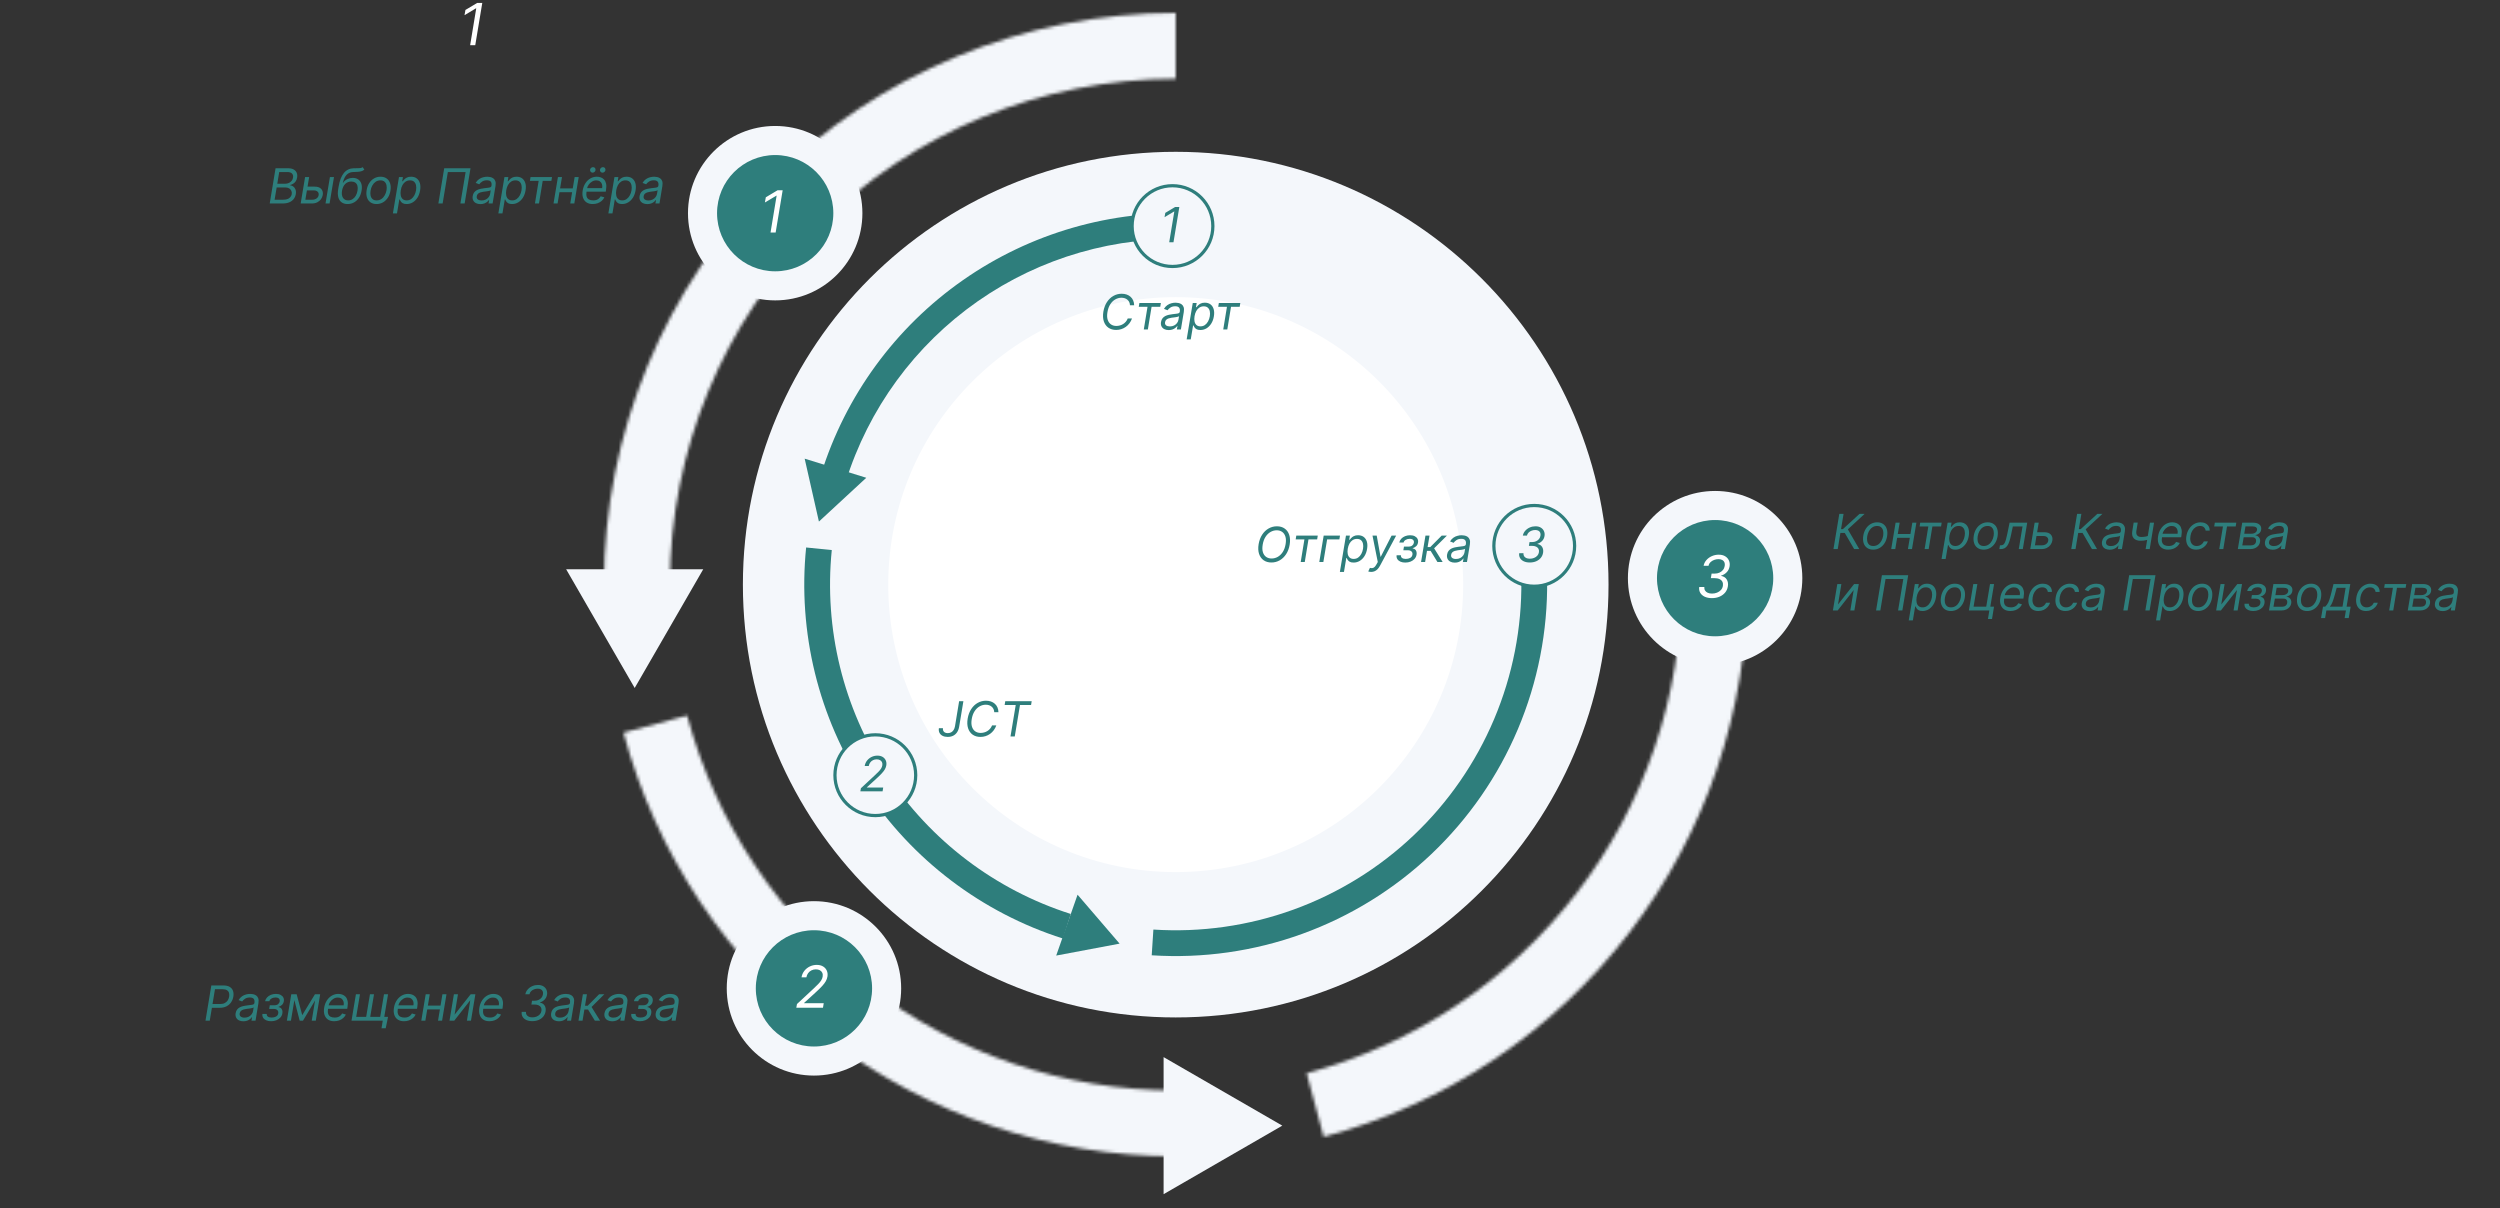 <svg width="774" height="374" viewBox="0 0 774 374" fill="none" xmlns="http://www.w3.org/2000/svg">
<rect x="0" y="0" width="774" height="374" fill="#333333" stroke="none"/>
<circle cx="364" cy="181" r="98" fill="white" fill-opacity="0.67"/>
<path d="M335.739 181.631C335.547 182.767 335.179 183.749 334.636 184.576C334.093 185.4 333.429 186.036 332.644 186.483C331.859 186.927 331.009 187.149 330.092 187.149C329.148 187.149 328.343 186.918 327.679 186.457C327.019 185.991 326.547 185.335 326.262 184.486C325.982 183.634 325.938 182.625 326.129 181.46C326.321 180.324 326.689 179.344 327.232 178.52C327.775 177.692 328.441 177.057 329.229 176.613C330.018 176.165 330.874 175.942 331.797 175.942C332.734 175.942 333.532 176.174 334.189 176.64C334.849 177.101 335.32 177.758 335.6 178.61C335.884 179.459 335.93 180.466 335.739 181.631ZM334.482 181.46C334.638 180.53 334.615 179.747 334.412 179.111C334.21 178.475 333.874 177.994 333.406 177.668C332.937 177.341 332.379 177.178 331.733 177.178C331.058 177.178 330.419 177.35 329.815 177.694C329.212 178.035 328.695 178.538 328.265 179.202C327.836 179.862 327.543 180.672 327.386 181.631C327.23 182.561 327.253 183.344 327.456 183.98C327.658 184.615 327.994 185.097 328.462 185.423C328.931 185.75 329.489 185.913 330.135 185.913C330.81 185.913 331.449 185.743 332.053 185.402C332.656 185.058 333.173 184.555 333.603 183.895C334.032 183.23 334.325 182.419 334.482 181.46ZM337.634 177.263L337.825 176.091H346.007L345.815 177.263H342.385L340.766 187H339.445L341.064 177.263H337.634ZM354.63 176.091L354.438 177.263H349.175L347.556 187H346.235L348.046 176.091H354.63ZM354.863 187L356.674 176.091H360.36C361.212 176.091 361.885 176.244 362.379 176.549C362.876 176.854 363.212 177.268 363.386 177.79C363.563 178.312 363.599 178.896 363.492 179.543C363.386 180.182 363.157 180.764 362.805 181.29C362.457 181.815 361.985 182.234 361.388 182.547C360.795 182.859 360.076 183.016 359.231 183.016H356.589L356.78 181.844H359.38C359.962 181.844 360.449 181.743 360.839 181.54C361.23 181.338 361.535 181.062 361.756 180.714C361.976 180.366 362.121 179.976 362.192 179.543C362.263 179.102 362.246 178.712 362.139 178.371C362.036 178.026 361.821 177.756 361.495 177.561C361.171 177.362 360.715 177.263 360.126 177.263H357.803L356.184 187H354.863ZM364.945 187.149L365.158 185.913H365.84C366.103 185.913 366.332 185.862 366.527 185.759C366.726 185.656 366.896 185.523 367.038 185.359C367.184 185.196 367.31 185.026 367.417 184.848L367.651 184.443L365.265 176.091H366.692L368.567 182.866L372.445 176.091H373.851L368.567 185.232C368.361 185.572 368.139 185.888 367.901 186.18C367.663 186.471 367.367 186.705 367.012 186.883C366.657 187.06 366.202 187.149 365.648 187.149H364.945ZM377.296 187.149C376.586 187.149 375.97 187.03 375.448 186.792C374.929 186.551 374.542 186.215 374.287 185.786C374.031 185.352 373.94 184.848 374.015 184.273H375.336C375.304 184.621 375.364 184.923 375.517 185.178C375.673 185.434 375.904 185.631 376.21 185.77C376.519 185.908 376.888 185.977 377.318 185.977C377.776 185.977 378.205 185.897 378.607 185.738C379.011 185.578 379.351 185.347 379.624 185.045C379.897 184.74 380.066 184.376 380.13 183.953C380.187 183.573 380.144 183.236 380.002 182.941C379.86 182.646 379.615 182.415 379.267 182.249C378.923 182.078 378.472 181.993 377.914 181.993H377.019L377.211 180.821H378.042C378.475 180.821 378.873 180.739 379.235 180.576C379.597 180.413 379.899 180.184 380.141 179.889C380.382 179.591 380.535 179.241 380.599 178.839C380.659 178.488 380.634 178.183 380.524 177.923C380.418 177.661 380.233 177.456 379.97 177.311C379.711 177.165 379.381 177.092 378.979 177.092C378.596 177.092 378.22 177.162 377.85 177.3C377.484 177.435 377.172 177.632 376.913 177.891C376.653 178.147 376.49 178.456 376.423 178.818H375.144C375.254 178.25 375.501 177.751 375.885 177.321C376.268 176.888 376.735 176.551 377.286 176.309C377.84 176.064 378.426 175.942 379.043 175.942C379.729 175.942 380.293 176.084 380.737 176.368C381.185 176.648 381.504 177.018 381.696 177.476C381.888 177.93 381.941 178.42 381.856 178.946C381.76 179.546 381.513 180.054 381.116 180.469C380.718 180.885 380.233 181.18 379.661 181.354V181.418C380.332 181.535 380.819 181.844 381.121 182.344C381.426 182.842 381.522 183.435 381.408 184.124C381.309 184.741 381.069 185.278 380.689 185.732C380.309 186.183 379.828 186.533 379.246 186.782C378.663 187.027 378.014 187.149 377.296 187.149ZM389.723 187L386.804 181.993H385.462L384.631 187H383.31L385.121 176.091H386.442L385.654 180.821H386.229L391.385 176.091H392.962L387.763 180.885L391.3 187H389.723ZM393.455 187H392.07L397.887 176.091H399.25L401.445 187H400.06L398.334 177.817H398.249L393.455 187ZM394.669 182.739H400.252L400.06 183.911H394.478L394.669 182.739Z" fill="#398E8B"/>
<path d="M498 181C498 255.006 438.006 315 364 315C289.994 315 230 255.006 230 181C230 106.994 289.994 47 364 47C438.006 47 498 106.994 498 181Z" fill="#F4F7FB"/>
<mask id="path-4-inside-1_212_3761" fill="white">
<path d="M187 181C187 134.057 205.648 89.036 238.842 55.842C272.036 22.648 317.057 4 364 4V24.391C322.465 24.391 282.631 40.891 253.261 70.261C223.891 99.631 207.391 139.465 207.391 181H187Z"/>
</mask>
<path d="M187 181C187 134.057 205.648 89.036 238.842 55.842C272.036 22.648 317.057 4 364 4V24.391C322.465 24.391 282.631 40.891 253.261 70.261C223.891 99.631 207.391 139.465 207.391 181H187Z" stroke="#F4F7FB" stroke-width="50" stroke-linecap="round" mask="url(#path-4-inside-1_212_3761)"/>
<mask id="path-5-inside-2_212_3761" fill="white">
<path d="M364 358C325.036 358 287.161 345.143 256.249 321.424C225.337 297.704 203.116 264.447 193.031 226.811L212.728 221.533C221.65 254.834 241.312 284.259 268.663 305.246C296.014 326.233 329.525 337.609 364 337.609L364 358Z"/>
</mask>
<path d="M364 358C325.036 358 287.161 345.143 256.249 321.424C225.337 297.704 203.116 264.447 193.031 226.811L212.728 221.533C221.65 254.834 241.312 284.259 268.663 305.246C296.014 326.233 329.525 337.609 364 337.609L364 358Z" stroke="#F4F7FB" stroke-width="50" stroke-linecap="round" mask="url(#path-5-inside-2_212_3761)"/>
<mask id="path-6-inside-3_212_3761" fill="white">
<path d="M541 181C541 219.964 528.143 257.839 504.424 288.751C480.704 319.663 447.447 341.884 409.811 351.969L404.533 332.272C437.834 323.35 467.259 303.688 488.246 276.337C509.233 248.986 520.609 215.475 520.609 181H541Z"/>
</mask>
<path d="M541 181C541 219.964 528.143 257.839 504.424 288.751C480.704 319.663 447.447 341.884 409.811 351.969L404.533 332.272C437.834 323.35 467.259 303.688 488.246 276.337C509.233 248.986 520.609 215.475 520.609 181H541Z" stroke="#F4F7FB" stroke-width="50" stroke-linecap="round" mask="url(#path-6-inside-3_212_3761)"/>
<path d="M63.617 316L65.428 305.091H69.114C69.966 305.091 70.639 305.244 71.133 305.549C71.63 305.854 71.966 306.268 72.139 306.79C72.317 307.312 72.353 307.896 72.246 308.543C72.139 309.182 71.91 309.764 71.559 310.29C71.211 310.815 70.739 311.234 70.142 311.547C69.549 311.859 68.83 312.016 67.985 312.016H65.343L65.534 310.844H68.134C68.716 310.844 69.203 310.743 69.593 310.54C69.984 310.338 70.289 310.062 70.51 309.714C70.73 309.366 70.875 308.976 70.946 308.543C71.017 308.102 71 307.712 70.893 307.371C70.79 307.026 70.575 306.756 70.249 306.561C69.925 306.362 69.469 306.263 68.879 306.263H66.557L64.938 316H63.617ZM75.34 316.192C74.821 316.192 74.367 316.094 73.976 315.899C73.585 315.7 73.296 315.414 73.108 315.041C72.919 314.665 72.868 314.21 72.953 313.678C73.035 313.209 73.193 312.829 73.427 312.538C73.662 312.243 73.946 312.012 74.279 311.845C74.617 311.675 74.979 311.549 75.366 311.467C75.757 311.382 76.146 311.316 76.533 311.27C77.037 311.206 77.447 311.156 77.763 311.121C78.079 311.085 78.317 311.027 78.477 310.945C78.637 310.863 78.734 310.723 78.77 310.524V310.482C78.855 309.96 78.786 309.553 78.562 309.262C78.338 308.967 77.939 308.82 77.364 308.82C76.767 308.82 76.268 308.951 75.867 309.214C75.466 309.477 75.169 309.757 74.977 310.055L73.869 309.629C74.16 309.132 74.508 308.745 74.913 308.468C75.318 308.187 75.743 307.992 76.186 307.882C76.63 307.768 77.058 307.712 77.47 307.712C77.733 307.712 78.029 307.744 78.36 307.808C78.69 307.868 78.999 307.994 79.287 308.186C79.578 308.377 79.796 308.667 79.942 309.054C80.091 309.441 80.112 309.96 80.006 310.609L79.111 316H77.854L78.046 314.892H77.981C77.868 315.07 77.694 315.26 77.46 315.462C77.229 315.664 76.936 315.837 76.581 315.979C76.229 316.121 75.815 316.192 75.34 316.192ZM75.702 315.062C76.199 315.062 76.634 314.965 77.007 314.77C77.383 314.574 77.685 314.322 77.912 314.013C78.143 313.704 78.287 313.379 78.344 313.038L78.535 311.888C78.472 311.952 78.346 312.01 78.157 312.064C77.969 312.113 77.756 312.158 77.518 312.197C77.284 312.232 77.055 312.264 76.831 312.293C76.611 312.317 76.433 312.339 76.298 312.357C75.965 312.399 75.647 312.468 75.345 312.564C75.046 312.657 74.794 312.797 74.588 312.985C74.386 313.17 74.26 313.422 74.21 313.741C74.136 314.178 74.24 314.509 74.525 314.732C74.809 314.952 75.201 315.062 75.702 315.062ZM81.246 313.912H82.588C82.552 314.281 82.671 314.562 82.945 314.754C83.222 314.945 83.607 315.041 84.101 315.041C84.605 315.041 85.052 314.938 85.443 314.732C85.837 314.523 86.072 314.185 86.146 313.72C86.192 313.447 86.166 313.209 86.066 313.006C85.967 312.8 85.803 312.641 85.576 312.527C85.352 312.413 85.074 312.357 84.74 312.357H83.334L83.525 311.227H84.932C85.429 311.227 85.816 311.114 86.093 310.886C86.37 310.659 86.537 310.375 86.594 310.034C86.654 309.668 86.572 309.375 86.349 309.155C86.125 308.931 85.773 308.82 85.294 308.82C84.818 308.82 84.402 308.928 84.047 309.145C83.692 309.358 83.476 309.633 83.397 309.97H82.076C82.165 309.53 82.366 309.141 82.678 308.804C82.991 308.463 83.383 308.196 83.856 308.005C84.331 307.809 84.853 307.712 85.422 307.712C85.997 307.712 86.48 307.813 86.871 308.015C87.261 308.214 87.543 308.486 87.717 308.83C87.895 309.171 87.947 309.558 87.872 309.991C87.797 310.453 87.606 310.826 87.297 311.11C86.991 311.394 86.636 311.597 86.231 311.717L86.21 311.803C86.515 311.824 86.767 311.923 86.966 312.101C87.169 312.275 87.309 312.504 87.387 312.788C87.469 313.069 87.481 313.379 87.424 313.72C87.343 314.217 87.139 314.651 86.812 315.02C86.485 315.386 86.073 315.67 85.576 315.872C85.079 316.071 84.53 316.17 83.93 316.17C83.351 316.17 82.849 316.076 82.423 315.888C82 315.696 81.682 315.432 81.469 315.094C81.26 314.754 81.185 314.359 81.246 313.912ZM93.569 314.295L97.511 307.818H98.704L93.803 316H92.781L90.671 307.818H91.843L93.569 314.295ZM91.438 307.818L90.075 316H88.817L90.181 307.818H91.438ZM96.509 316L97.873 307.818H99.13L97.766 316H96.509ZM103.476 316.17C102.692 316.17 102.044 315.996 101.532 315.648C101.021 315.297 100.664 314.807 100.462 314.178C100.259 313.546 100.227 312.811 100.366 311.973C100.504 311.135 100.779 310.396 101.191 309.757C101.603 309.114 102.116 308.614 102.731 308.255C103.345 307.893 104.02 307.712 104.755 307.712C105.181 307.712 105.591 307.783 105.985 307.925C106.38 308.067 106.72 308.298 107.008 308.617C107.296 308.933 107.496 309.352 107.61 309.874C107.724 310.396 107.717 311.039 107.589 311.803L107.503 312.335H101.197L101.367 311.249H106.396C106.477 310.787 106.456 310.375 106.332 310.013C106.211 309.651 106 309.365 105.698 309.155C105.399 308.946 105.021 308.841 104.563 308.841C104.091 308.841 103.65 308.969 103.242 309.224C102.834 309.477 102.493 309.796 102.219 310.183C101.946 310.567 101.775 310.957 101.708 311.355L101.559 312.293C101.452 312.971 101.468 313.511 101.607 313.912C101.749 314.313 101.996 314.603 102.347 314.78C102.699 314.954 103.139 315.041 103.668 315.041C104.006 315.041 104.316 314.995 104.6 314.903C104.884 314.807 105.138 314.665 105.362 314.477C105.586 314.285 105.774 314.047 105.927 313.763L107.077 314.104C106.882 314.516 106.607 314.878 106.252 315.19C105.9 315.499 105.488 315.741 105.016 315.915C104.547 316.085 104.034 316.17 103.476 316.17ZM120.141 314.828L119.417 318.344H118.117L118.5 316H117.435L117.627 314.828H120.141ZM110.191 307.818H111.448L110.276 314.828H113.366L114.537 307.818H115.794L114.623 314.828H117.712L118.884 307.818H120.141L118.777 316H108.827L110.191 307.818ZM125.083 316.17C124.298 316.17 123.65 315.996 123.139 315.648C122.627 315.297 122.27 314.807 122.068 314.178C121.866 313.546 121.834 312.811 121.972 311.973C122.111 311.135 122.386 310.396 122.798 309.757C123.21 309.114 123.723 308.614 124.337 308.255C124.952 307.893 125.626 307.712 126.361 307.712C126.787 307.712 127.198 307.783 127.592 307.925C127.986 308.067 128.327 308.298 128.615 308.617C128.902 308.933 129.103 309.352 129.216 309.874C129.33 310.396 129.323 311.039 129.195 311.803L129.11 312.335H122.803L122.974 311.249H128.002C128.084 310.787 128.062 310.375 127.938 310.013C127.817 309.651 127.606 309.365 127.304 309.155C127.006 308.946 126.628 308.841 126.17 308.841C125.697 308.841 125.257 308.969 124.849 309.224C124.44 309.477 124.099 309.796 123.826 310.183C123.552 310.567 123.382 310.957 123.314 311.355L123.165 312.293C123.059 312.971 123.075 313.511 123.213 313.912C123.355 314.313 123.602 314.603 123.954 314.78C124.305 314.954 124.746 315.041 125.275 315.041C125.612 315.041 125.923 314.995 126.207 314.903C126.491 314.807 126.745 314.665 126.969 314.477C127.192 314.285 127.381 314.047 127.533 313.763L128.684 314.104C128.488 314.516 128.213 314.878 127.858 315.19C127.507 315.499 127.095 315.741 126.622 315.915C126.154 316.085 125.64 316.17 125.083 316.17ZM136.676 311.334L136.485 312.506H131.968L132.159 311.334H136.676ZM133.054 307.818L131.691 316H130.434L131.797 307.818H133.054ZM138.232 307.818L136.868 316H135.611L136.975 307.818H138.232ZM140.741 314.146L145.727 307.818H147.175L145.812 316H144.555L145.599 309.672L140.634 316H139.164L140.528 307.818H141.785L140.741 314.146ZM151.523 316.17C150.739 316.17 150.09 315.996 149.579 315.648C149.068 315.297 148.711 314.807 148.508 314.178C148.306 313.546 148.274 312.811 148.413 311.973C148.551 311.135 148.826 310.396 149.238 309.757C149.65 309.114 150.163 308.614 150.778 308.255C151.392 307.893 152.067 307.712 152.802 307.712C153.228 307.712 153.638 307.783 154.032 307.925C154.426 308.067 154.767 308.298 155.055 308.617C155.343 308.933 155.543 309.352 155.657 309.874C155.771 310.396 155.763 311.039 155.636 311.803L155.55 312.335H149.244L149.414 311.249H154.442C154.524 310.787 154.503 310.375 154.378 310.013C154.258 309.651 154.046 309.365 153.745 309.155C153.446 308.946 153.068 308.841 152.61 308.841C152.138 308.841 151.697 308.969 151.289 309.224C150.881 309.477 150.54 309.796 150.266 310.183C149.993 310.567 149.822 310.957 149.755 311.355L149.606 312.293C149.499 312.971 149.515 313.511 149.654 313.912C149.796 314.313 150.043 314.603 150.394 314.78C150.746 314.954 151.186 315.041 151.715 315.041C152.052 315.041 152.363 314.995 152.647 314.903C152.931 314.807 153.185 314.665 153.409 314.477C153.633 314.285 153.821 314.047 153.974 313.763L155.124 314.104C154.929 314.516 154.654 314.878 154.299 315.19C153.947 315.499 153.535 315.741 153.063 315.915C152.594 316.085 152.081 316.17 151.523 316.17ZM164.8 316.149C164.09 316.149 163.474 316.03 162.952 315.792C162.433 315.551 162.046 315.215 161.791 314.786C161.535 314.352 161.444 313.848 161.519 313.273H162.84C162.808 313.621 162.868 313.923 163.021 314.178C163.177 314.434 163.408 314.631 163.714 314.77C164.022 314.908 164.392 314.977 164.821 314.977C165.28 314.977 165.709 314.897 166.111 314.738C166.515 314.578 166.854 314.347 167.128 314.045C167.401 313.74 167.57 313.376 167.634 312.953C167.691 312.573 167.648 312.236 167.506 311.941C167.364 311.646 167.119 311.415 166.771 311.249C166.427 311.078 165.976 310.993 165.418 310.993H164.523L164.715 309.821H165.546C165.979 309.821 166.377 309.739 166.739 309.576C167.101 309.413 167.403 309.184 167.645 308.889C167.886 308.591 168.039 308.241 168.103 307.839C168.163 307.488 168.138 307.183 168.028 306.923C167.922 306.661 167.737 306.456 167.474 306.311C167.215 306.165 166.885 306.092 166.483 306.092C166.1 306.092 165.723 306.162 165.354 306.3C164.988 306.435 164.676 306.632 164.417 306.891C164.157 307.147 163.994 307.456 163.927 307.818H162.648C162.758 307.25 163.005 306.751 163.389 306.321C163.772 305.888 164.239 305.551 164.79 305.309C165.343 305.064 165.929 304.942 166.547 304.942C167.233 304.942 167.797 305.084 168.241 305.368C168.689 305.648 169.008 306.018 169.2 306.476C169.392 306.93 169.445 307.42 169.36 307.946C169.264 308.546 169.017 309.054 168.619 309.469C168.222 309.885 167.737 310.18 167.165 310.354V310.418C167.836 310.535 168.323 310.844 168.625 311.344C168.93 311.842 169.026 312.435 168.912 313.124C168.813 313.741 168.573 314.278 168.193 314.732C167.813 315.183 167.332 315.533 166.75 315.782C166.167 316.027 165.517 316.149 164.8 316.149ZM173.03 316.192C172.511 316.192 172.057 316.094 171.666 315.899C171.276 315.7 170.986 315.414 170.798 315.041C170.61 314.665 170.558 314.21 170.644 313.678C170.725 313.209 170.883 312.829 171.118 312.538C171.352 312.243 171.636 312.012 171.97 311.845C172.307 311.675 172.669 311.549 173.057 311.467C173.447 311.382 173.836 311.316 174.223 311.27C174.727 311.206 175.138 311.156 175.454 311.121C175.77 311.085 176.008 311.027 176.167 310.945C176.327 310.863 176.425 310.723 176.46 310.524V310.482C176.546 309.96 176.476 309.553 176.253 309.262C176.029 308.967 175.629 308.82 175.054 308.82C174.457 308.82 173.959 308.951 173.557 309.214C173.156 309.477 172.859 309.757 172.668 310.055L171.56 309.629C171.851 309.132 172.199 308.745 172.604 308.468C173.009 308.187 173.433 307.992 173.877 307.882C174.321 307.768 174.749 307.712 175.161 307.712C175.423 307.712 175.72 307.744 176.05 307.808C176.38 307.868 176.689 307.994 176.977 308.186C177.268 308.377 177.487 308.667 177.632 309.054C177.781 309.441 177.803 309.96 177.696 310.609L176.801 316H175.544L175.736 314.892H175.672C175.558 315.07 175.384 315.26 175.15 315.462C174.919 315.664 174.626 315.837 174.271 315.979C173.919 316.121 173.506 316.192 173.03 316.192ZM173.392 315.062C173.889 315.062 174.324 314.965 174.697 314.77C175.074 314.574 175.375 314.322 175.603 314.013C175.834 313.704 175.977 313.379 176.034 313.038L176.226 311.888C176.162 311.952 176.036 312.01 175.848 312.064C175.66 312.113 175.446 312.158 175.209 312.197C174.974 312.232 174.745 312.264 174.521 312.293C174.301 312.317 174.124 312.339 173.989 312.357C173.655 312.399 173.337 312.468 173.035 312.564C172.737 312.657 172.485 312.797 172.279 312.985C172.076 313.17 171.95 313.422 171.901 313.741C171.826 314.178 171.931 314.509 172.215 314.732C172.499 314.952 172.891 315.062 173.392 315.062ZM179.096 316L180.459 307.818H181.716L181.12 311.376H181.951L185.488 307.818H187.107L183.144 311.76L185.786 316H184.167L182.057 312.548H180.928L180.353 316H179.096ZM189.539 316.192C189.02 316.192 188.566 316.094 188.175 315.899C187.784 315.7 187.495 315.414 187.307 315.041C187.119 314.665 187.067 314.21 187.152 313.678C187.234 313.209 187.392 312.829 187.626 312.538C187.861 312.243 188.145 312.012 188.479 311.845C188.816 311.675 189.178 311.549 189.565 311.467C189.956 311.382 190.345 311.316 190.732 311.27C191.236 311.206 191.646 311.156 191.962 311.121C192.278 311.085 192.516 311.027 192.676 310.945C192.836 310.863 192.934 310.723 192.969 310.524V310.482C193.054 309.96 192.985 309.553 192.761 309.262C192.538 308.967 192.138 308.82 191.563 308.82C190.966 308.82 190.467 308.951 190.066 309.214C189.665 309.477 189.368 309.757 189.176 310.055L188.069 309.629C188.36 309.132 188.708 308.745 189.113 308.468C189.517 308.187 189.942 307.992 190.386 307.882C190.83 307.768 191.257 307.712 191.669 307.712C191.932 307.712 192.229 307.744 192.559 307.808C192.889 307.868 193.198 307.994 193.486 308.186C193.777 308.377 193.995 308.667 194.141 309.054C194.29 309.441 194.311 309.96 194.205 310.609L193.31 316H192.053L192.245 314.892H192.181C192.067 315.07 191.893 315.26 191.659 315.462C191.428 315.664 191.135 315.837 190.78 315.979C190.428 316.121 190.015 316.192 189.539 316.192ZM189.901 315.062C190.398 315.062 190.833 314.965 191.206 314.77C191.582 314.574 191.884 314.322 192.112 314.013C192.342 313.704 192.486 313.379 192.543 313.038L192.735 311.888C192.671 311.952 192.545 312.01 192.357 312.064C192.168 312.113 191.955 312.158 191.717 312.197C191.483 312.232 191.254 312.264 191.03 312.293C190.81 312.317 190.632 312.339 190.498 312.357C190.164 312.399 189.846 312.468 189.544 312.564C189.246 312.657 188.994 312.797 188.788 312.985C188.585 313.17 188.459 313.422 188.409 313.741C188.335 314.178 188.44 314.509 188.724 314.732C189.008 314.952 189.4 315.062 189.901 315.062ZM195.445 313.912H196.787C196.752 314.281 196.87 314.562 197.144 314.754C197.421 314.945 197.806 315.041 198.3 315.041C198.804 315.041 199.252 314.938 199.642 314.732C200.036 314.523 200.271 314.185 200.345 313.72C200.391 313.447 200.365 313.209 200.265 313.006C200.166 312.8 200.003 312.641 199.775 312.527C199.552 312.413 199.273 312.357 198.939 312.357H197.533L197.725 311.227H199.131C199.628 311.227 200.015 311.114 200.292 310.886C200.569 310.659 200.736 310.375 200.793 310.034C200.853 309.668 200.771 309.375 200.548 309.155C200.324 308.931 199.972 308.82 199.493 308.82C199.017 308.82 198.602 308.928 198.247 309.145C197.891 309.358 197.675 309.633 197.597 309.97H196.276C196.364 309.53 196.565 309.141 196.878 308.804C197.19 308.463 197.582 308.196 198.055 308.005C198.531 307.809 199.053 307.712 199.621 307.712C200.196 307.712 200.679 307.813 201.07 308.015C201.46 308.214 201.743 308.486 201.917 308.83C202.094 309.171 202.146 309.558 202.071 309.991C201.997 310.453 201.805 310.826 201.496 311.11C201.19 311.394 200.835 311.597 200.43 311.717L200.409 311.803C200.715 311.824 200.967 311.923 201.166 312.101C201.368 312.275 201.508 312.504 201.586 312.788C201.668 313.069 201.68 313.379 201.624 313.72C201.542 314.217 201.338 314.651 201.011 315.02C200.684 315.386 200.272 315.67 199.775 315.872C199.278 316.071 198.729 316.17 198.129 316.17C197.551 316.17 197.048 316.076 196.622 315.888C196.199 315.696 195.881 315.432 195.668 315.094C195.459 314.754 195.384 314.359 195.445 313.912ZM205.403 316.192C204.884 316.192 204.43 316.094 204.039 315.899C203.649 315.7 203.359 315.414 203.171 315.041C202.983 314.665 202.931 314.21 203.017 313.678C203.098 313.209 203.256 312.829 203.491 312.538C203.725 312.243 204.009 312.012 204.343 311.845C204.68 311.675 205.043 311.549 205.43 311.467C205.82 311.382 206.209 311.316 206.596 311.27C207.1 311.206 207.511 311.156 207.827 311.121C208.143 311.085 208.381 311.027 208.54 310.945C208.7 310.863 208.798 310.723 208.833 310.524V310.482C208.919 309.96 208.849 309.553 208.626 309.262C208.402 308.967 208.002 308.82 207.427 308.82C206.831 308.82 206.332 308.951 205.93 309.214C205.529 309.477 205.233 309.757 205.041 310.055L203.933 309.629C204.224 309.132 204.572 308.745 204.977 308.468C205.382 308.187 205.806 307.992 206.25 307.882C206.694 307.768 207.122 307.712 207.534 307.712C207.796 307.712 208.093 307.744 208.423 307.808C208.753 307.868 209.062 307.994 209.35 308.186C209.641 308.377 209.86 308.667 210.005 309.054C210.154 309.441 210.176 309.96 210.069 310.609L209.174 316H207.917L208.109 314.892H208.045C207.931 315.07 207.757 315.26 207.523 315.462C207.292 315.664 206.999 315.837 206.644 315.979C206.293 316.121 205.879 316.192 205.403 316.192ZM205.765 315.062C206.262 315.062 206.697 314.965 207.07 314.77C207.447 314.574 207.748 314.322 207.976 314.013C208.207 313.704 208.35 313.379 208.407 313.038L208.599 311.888C208.535 311.952 208.409 312.01 208.221 312.064C208.033 312.113 207.82 312.158 207.582 312.197C207.347 312.232 207.118 312.264 206.894 312.293C206.674 312.317 206.497 312.339 206.362 312.357C206.028 312.399 205.71 312.468 205.408 312.564C205.11 312.657 204.858 312.797 204.652 312.985C204.449 313.17 204.323 313.422 204.274 313.741C204.199 314.178 204.304 314.509 204.588 314.732C204.872 314.952 205.264 315.062 205.765 315.062Z" fill="#2E7E7C"/>
<path d="M574.053 170L571.134 164.993H569.791L568.96 170H567.639L569.45 159.091H570.771L569.983 163.821H570.558L575.714 159.091H577.291L572.092 163.885L575.629 170H574.053ZM579.943 170.17C579.19 170.17 578.559 169.991 578.052 169.632C577.544 169.274 577.185 168.771 576.976 168.125C576.77 167.479 576.736 166.726 576.874 165.866C577.009 165.028 577.277 164.299 577.679 163.677C578.084 163.052 578.586 162.569 579.186 162.228C579.79 161.884 580.454 161.712 581.178 161.712C581.931 161.712 582.56 161.893 583.064 162.255C583.572 162.614 583.93 163.118 584.14 163.768C584.35 164.414 584.385 165.17 584.247 166.037C584.112 166.868 583.84 167.594 583.432 168.216C583.027 168.833 582.524 169.315 581.924 169.659C581.328 170 580.667 170.17 579.943 170.17ZM579.964 169.041C580.539 169.041 581.038 168.894 581.461 168.599C581.887 168.304 582.231 167.915 582.494 167.433C582.76 166.95 582.94 166.428 583.032 165.866C583.117 165.334 583.114 164.838 583.021 164.38C582.929 163.919 582.732 163.548 582.43 163.267C582.128 162.983 581.704 162.841 581.157 162.841C580.582 162.841 580.079 162.99 579.65 163.288C579.223 163.587 578.879 163.979 578.616 164.466C578.353 164.952 578.178 165.476 578.089 166.037C578.004 166.57 578.005 167.065 578.094 167.523C578.187 167.978 578.384 168.345 578.685 168.626C578.991 168.903 579.417 169.041 579.964 169.041ZM591.759 165.334L591.567 166.506H587.05L587.241 165.334H591.759ZM588.136 161.818L586.773 170H585.516L586.879 161.818H588.136ZM593.314 161.818L591.95 170H590.693L592.057 161.818H593.314ZM594.305 162.99L594.496 161.818H601.144L600.952 162.99H598.268L597.117 170H595.86L597.011 162.99H594.305ZM601.103 173.068L602.989 161.818H604.203L603.99 163.118H604.139C604.253 162.976 604.409 162.795 604.608 162.575C604.81 162.351 605.082 162.152 605.423 161.978C605.767 161.8 606.206 161.712 606.739 161.712C607.427 161.712 608.005 161.884 608.47 162.228C608.935 162.573 609.263 163.061 609.455 163.693C609.647 164.325 609.672 165.071 609.53 165.93C609.388 166.797 609.116 167.548 608.715 168.184C608.313 168.816 607.823 169.306 607.245 169.654C606.666 169.998 606.035 170.17 605.354 170.17C604.828 170.17 604.421 170.083 604.134 169.909C603.846 169.732 603.637 169.531 603.505 169.308C603.374 169.08 603.273 168.892 603.202 168.743H603.095L602.371 173.068H601.103ZM603.543 165.909C603.443 166.527 603.443 167.072 603.543 167.544C603.646 168.013 603.85 168.381 604.155 168.647C604.464 168.91 604.871 169.041 605.375 169.041C605.9 169.041 606.36 168.903 606.755 168.626C607.152 168.345 607.479 167.969 607.735 167.496C607.994 167.021 608.173 166.491 608.273 165.909C608.365 165.334 608.361 164.815 608.262 164.354C608.163 163.888 607.96 163.521 607.655 163.251C607.349 162.978 606.93 162.841 606.398 162.841C605.886 162.841 605.434 162.971 605.039 163.23C604.649 163.485 604.326 163.844 604.07 164.306C603.818 164.764 603.642 165.298 603.543 165.909ZM614.147 170.17C613.394 170.17 612.763 169.991 612.256 169.632C611.748 169.274 611.389 168.771 611.18 168.125C610.974 167.479 610.94 166.726 611.078 165.866C611.213 165.028 611.482 164.299 611.883 163.677C612.288 163.052 612.79 162.569 613.39 162.228C613.994 161.884 614.658 161.712 615.382 161.712C616.135 161.712 616.764 161.893 617.268 162.255C617.776 162.614 618.135 163.118 618.344 163.768C618.554 164.414 618.589 165.17 618.451 166.037C618.316 166.868 618.044 167.594 617.636 168.216C617.231 168.833 616.728 169.315 616.128 169.659C615.532 170 614.871 170.17 614.147 170.17ZM614.168 169.041C614.743 169.041 615.242 168.894 615.665 168.599C616.091 168.304 616.435 167.915 616.698 167.433C616.964 166.95 617.144 166.428 617.236 165.866C617.321 165.334 617.318 164.838 617.225 164.38C617.133 163.919 616.936 163.548 616.634 163.267C616.332 162.983 615.908 162.841 615.361 162.841C614.786 162.841 614.283 162.99 613.854 163.288C613.428 163.587 613.083 163.979 612.82 164.466C612.558 164.952 612.382 165.476 612.293 166.037C612.208 166.57 612.21 167.065 612.298 167.523C612.391 167.978 612.588 168.345 612.89 168.626C613.195 168.903 613.621 169.041 614.168 169.041ZM618.995 170L619.187 168.828H619.485C619.73 168.828 619.942 168.78 620.119 168.684C620.3 168.585 620.462 168.413 620.604 168.168C620.75 167.919 620.886 167.575 621.014 167.134C621.146 166.69 621.282 166.126 621.424 165.44L622.17 161.818H627.625L626.261 170H625.004L626.176 162.99H623.171L622.554 165.909C622.415 166.58 622.257 167.172 622.079 167.683C621.905 168.191 621.698 168.617 621.456 168.961C621.218 169.306 620.932 169.565 620.599 169.739C620.268 169.913 619.876 170 619.421 170H618.995ZM630.528 164.78H632.871C633.83 164.78 634.521 165.023 634.943 165.51C635.37 165.996 635.524 166.612 635.407 167.358C635.322 167.848 635.132 168.294 634.837 168.695C634.542 169.093 634.155 169.411 633.676 169.648C633.196 169.883 632.637 170 631.998 170H628.567L629.931 161.818H631.188L630.016 168.828H632.19C632.69 168.828 633.122 168.699 633.484 168.439C633.85 168.176 634.065 167.837 634.128 167.422C634.203 166.985 634.102 166.632 633.825 166.362C633.551 166.088 633.17 165.952 632.68 165.952H630.336L630.528 164.78ZM647.676 170L644.757 164.993H643.414L642.583 170H641.262L643.073 159.091H644.394L643.606 163.821H644.181L649.338 159.091H650.914L645.715 163.885L649.252 170H647.676ZM653.175 170.192C652.657 170.192 652.202 170.094 651.812 169.899C651.421 169.7 651.132 169.414 650.944 169.041C650.755 168.665 650.704 168.21 650.789 167.678C650.871 167.209 651.029 166.829 651.263 166.538C651.498 166.243 651.782 166.012 652.115 165.845C652.453 165.675 652.815 165.549 653.202 165.467C653.593 165.382 653.982 165.316 654.369 165.27C654.873 165.206 655.283 165.156 655.599 165.121C655.915 165.085 656.153 165.027 656.313 164.945C656.473 164.863 656.57 164.723 656.606 164.524V164.482C656.691 163.96 656.622 163.553 656.398 163.262C656.174 162.967 655.775 162.82 655.2 162.82C654.603 162.82 654.104 162.951 653.703 163.214C653.301 163.477 653.005 163.757 652.813 164.055L651.705 163.629C651.996 163.132 652.344 162.745 652.749 162.468C653.154 162.187 653.578 161.992 654.022 161.882C654.466 161.768 654.894 161.712 655.306 161.712C655.569 161.712 655.865 161.744 656.196 161.808C656.526 161.868 656.835 161.994 657.123 162.186C657.414 162.377 657.632 162.667 657.778 163.054C657.927 163.441 657.948 163.96 657.842 164.609L656.947 170H655.69L655.881 168.892H655.817C655.704 169.07 655.53 169.26 655.295 169.462C655.065 169.664 654.772 169.837 654.417 169.979C654.065 170.121 653.651 170.192 653.175 170.192ZM653.538 169.062C654.035 169.062 654.47 168.965 654.843 168.77C655.219 168.574 655.521 168.322 655.748 168.013C655.979 167.704 656.123 167.379 656.18 167.038L656.371 165.888C656.308 165.952 656.181 166.01 655.993 166.064C655.805 166.113 655.592 166.158 655.354 166.197C655.12 166.232 654.891 166.264 654.667 166.293C654.447 166.317 654.269 166.339 654.134 166.357C653.8 166.399 653.483 166.468 653.181 166.564C652.882 166.657 652.63 166.797 652.424 166.985C652.222 167.17 652.096 167.422 652.046 167.741C651.972 168.178 652.076 168.509 652.36 168.732C652.645 168.952 653.037 169.062 653.538 169.062ZM666.89 161.818L665.548 170H664.291L665.633 161.818H666.89ZM665.761 165.717L665.569 166.889C665.267 166.996 664.969 167.09 664.674 167.172C664.38 167.25 664.074 167.312 663.758 167.358C663.446 167.401 663.105 167.422 662.736 167.422C661.805 167.422 661.102 167.172 660.626 166.671C660.15 166.17 659.994 165.419 660.157 164.418L660.584 161.797H661.841L661.415 164.418C661.347 164.837 661.37 165.181 661.484 165.451C661.597 165.721 661.78 165.922 662.032 166.053C662.288 166.184 662.586 166.25 662.927 166.25C663.456 166.25 663.945 166.202 664.392 166.106C664.843 166.007 665.299 165.877 665.761 165.717ZM671.264 170.17C670.479 170.17 669.831 169.996 669.319 169.648C668.808 169.297 668.451 168.807 668.249 168.178C668.046 167.546 668.014 166.811 668.153 165.973C668.291 165.135 668.566 164.396 668.978 163.757C669.39 163.114 669.903 162.614 670.518 162.255C671.132 161.893 671.807 161.712 672.542 161.712C672.968 161.712 673.378 161.783 673.772 161.925C674.167 162.067 674.508 162.298 674.795 162.617C675.083 162.933 675.283 163.352 675.397 163.874C675.511 164.396 675.504 165.039 675.376 165.803L675.291 166.335H668.984L669.154 165.249H674.183C674.264 164.787 674.243 164.375 674.119 164.013C673.998 163.651 673.787 163.365 673.485 163.155C673.187 162.946 672.808 162.841 672.35 162.841C671.878 162.841 671.438 162.969 671.029 163.224C670.621 163.477 670.28 163.796 670.006 164.183C669.733 164.567 669.563 164.957 669.495 165.355L669.346 166.293C669.239 166.971 669.255 167.511 669.394 167.912C669.536 168.313 669.783 168.603 670.134 168.78C670.486 168.954 670.926 169.041 671.455 169.041C671.793 169.041 672.103 168.995 672.388 168.903C672.672 168.807 672.926 168.665 673.149 168.477C673.373 168.285 673.561 168.047 673.714 167.763L674.864 168.104C674.669 168.516 674.394 168.878 674.039 169.19C673.687 169.499 673.275 169.741 672.803 169.915C672.334 170.085 671.821 170.17 671.264 170.17ZM679.917 170.17C679.146 170.17 678.514 169.989 678.021 169.627C677.53 169.265 677.19 168.766 676.998 168.13C676.806 167.495 676.778 166.768 676.913 165.952C677.047 165.121 677.321 164.387 677.733 163.752C678.145 163.113 678.658 162.614 679.272 162.255C679.887 161.893 680.563 161.712 681.302 161.712C681.877 161.712 682.378 161.818 682.804 162.031C683.23 162.244 683.559 162.543 683.789 162.926C684.02 163.31 684.128 163.757 684.114 164.268H682.857C682.822 163.896 682.662 163.565 682.378 163.278C682.097 162.987 681.682 162.841 681.131 162.841C680.641 162.841 680.19 162.969 679.778 163.224C679.366 163.477 679.02 163.833 678.74 164.295C678.459 164.753 678.269 165.291 678.17 165.909C678.063 166.541 678.072 167.092 678.196 167.56C678.321 168.029 678.546 168.393 678.873 168.652C679.199 168.912 679.611 169.041 680.109 169.041C680.435 169.041 680.741 168.984 681.025 168.871C681.309 168.757 681.561 168.594 681.781 168.381C682.001 168.168 682.175 167.912 682.303 167.614H683.56C683.404 168.097 683.154 168.532 682.809 168.919C682.465 169.302 682.047 169.608 681.557 169.835C681.067 170.059 680.521 170.17 679.917 170.17ZM685.521 162.99L685.712 161.818H692.36L692.168 162.99H689.484L688.333 170H687.076L688.226 162.99H685.521ZM692.83 170L694.194 161.818H697.539C698.412 161.818 699.077 162.019 699.531 162.42C699.986 162.818 700.16 163.342 700.053 163.991C699.968 164.492 699.755 164.877 699.414 165.147C699.073 165.417 698.668 165.6 698.199 165.696C698.491 165.739 698.764 165.845 699.02 166.016C699.279 166.186 699.476 166.42 699.611 166.719C699.749 167.017 699.783 167.379 699.712 167.805C699.641 168.224 699.471 168.599 699.201 168.929C698.934 169.26 698.586 169.521 698.157 169.712C697.731 169.904 697.241 170 696.687 170H692.83ZM694.215 168.849H696.878C697.315 168.849 697.674 168.746 697.954 168.54C698.235 168.331 698.402 168.05 698.455 167.699C698.53 167.273 698.462 166.939 698.253 166.697C698.047 166.456 697.731 166.335 697.305 166.335H694.641L694.215 168.849ZM694.812 165.249H696.964C697.297 165.249 697.594 165.202 697.853 165.11C698.112 165.014 698.322 164.879 698.482 164.705C698.642 164.528 698.739 164.318 698.775 164.077C698.839 163.736 698.741 163.466 698.482 163.267C698.226 163.068 697.848 162.969 697.347 162.969H695.195L694.812 165.249ZM703.639 170.192C703.121 170.192 702.666 170.094 702.276 169.899C701.885 169.7 701.596 169.414 701.407 169.041C701.219 168.665 701.168 168.21 701.253 167.678C701.335 167.209 701.493 166.829 701.727 166.538C701.961 166.243 702.245 166.012 702.579 165.845C702.917 165.675 703.279 165.549 703.666 165.467C704.057 165.382 704.445 165.316 704.832 165.27C705.337 165.206 705.747 165.156 706.063 165.121C706.379 165.085 706.617 165.027 706.777 164.945C706.937 164.863 707.034 164.723 707.07 164.524V164.482C707.155 163.96 707.086 163.553 706.862 163.262C706.638 162.967 706.239 162.82 705.663 162.82C705.067 162.82 704.568 162.951 704.167 163.214C703.765 163.477 703.469 163.757 703.277 164.055L702.169 163.629C702.46 163.132 702.808 162.745 703.213 162.468C703.618 162.187 704.042 161.992 704.486 161.882C704.93 161.768 705.358 161.712 705.77 161.712C706.033 161.712 706.329 161.744 706.66 161.808C706.99 161.868 707.299 161.994 707.586 162.186C707.878 162.377 708.096 162.667 708.242 163.054C708.391 163.441 708.412 163.96 708.305 164.609L707.411 170H706.153L706.345 168.892H706.281C706.168 169.07 705.994 169.26 705.759 169.462C705.528 169.664 705.236 169.837 704.88 169.979C704.529 170.121 704.115 170.192 703.639 170.192ZM704.002 169.062C704.499 169.062 704.934 168.965 705.307 168.77C705.683 168.574 705.985 168.322 706.212 168.013C706.443 167.704 706.587 167.379 706.644 167.038L706.835 165.888C706.771 165.952 706.645 166.01 706.457 166.064C706.269 166.113 706.056 166.158 705.818 166.197C705.584 166.232 705.354 166.264 705.131 166.293C704.911 166.317 704.733 166.339 704.598 166.357C704.264 166.399 703.946 166.468 703.645 166.564C703.346 166.657 703.094 166.797 702.888 166.985C702.686 167.17 702.56 167.422 702.51 167.741C702.435 168.178 702.54 168.509 702.824 168.732C703.108 168.952 703.501 169.062 704.002 169.062ZM569.045 187.146L574.031 180.818H575.48L574.116 189H572.859L573.903 182.672L568.939 189H567.469L568.832 180.818H570.089L569.045 187.146ZM590.78 178.091L588.969 189H587.648L589.267 179.263H583.77L582.15 189H580.829L582.641 178.091H590.78ZM590.952 192.068L592.837 180.818H594.052L593.839 182.118H593.988C594.101 181.976 594.258 181.795 594.456 181.575C594.659 181.351 594.931 181.152 595.271 180.978C595.616 180.8 596.055 180.712 596.587 180.712C597.276 180.712 597.853 180.884 598.318 181.228C598.784 181.573 599.112 182.061 599.304 182.693C599.496 183.325 599.52 184.071 599.378 184.93C599.236 185.797 598.965 186.548 598.563 187.184C598.162 187.816 597.672 188.306 597.093 188.654C596.514 188.998 595.884 189.17 595.202 189.17C594.677 189.17 594.27 189.083 593.982 188.909C593.695 188.732 593.485 188.531 593.354 188.308C593.222 188.08 593.121 187.892 593.05 187.743H592.944L592.219 192.068H590.952ZM593.391 184.909C593.292 185.527 593.292 186.072 593.391 186.544C593.494 187.013 593.698 187.381 594.004 187.647C594.313 187.91 594.719 188.041 595.224 188.041C595.749 188.041 596.209 187.903 596.603 187.626C597.001 187.345 597.328 186.969 597.583 186.496C597.843 186.021 598.022 185.491 598.121 184.909C598.214 184.334 598.21 183.815 598.111 183.354C598.011 182.888 597.809 182.521 597.503 182.251C597.198 181.978 596.779 181.841 596.246 181.841C595.735 181.841 595.282 181.971 594.888 182.23C594.497 182.485 594.174 182.844 593.919 183.306C593.666 183.764 593.491 184.298 593.391 184.909ZM603.995 189.17C603.242 189.17 602.612 188.991 602.104 188.632C601.597 188.274 601.238 187.771 601.028 187.125C600.822 186.479 600.789 185.726 600.927 184.866C601.062 184.028 601.33 183.299 601.731 182.677C602.136 182.052 602.639 181.569 603.239 181.228C603.843 180.884 604.507 180.712 605.231 180.712C605.984 180.712 606.612 180.893 607.117 181.255C607.625 181.614 607.983 182.118 608.193 182.768C608.402 183.414 608.438 184.17 608.299 185.037C608.164 185.868 607.893 186.594 607.484 187.216C607.079 187.833 606.577 188.315 605.977 188.659C605.38 189 604.72 189.17 603.995 189.17ZM604.017 188.041C604.592 188.041 605.091 187.894 605.513 187.599C605.94 187.304 606.284 186.915 606.547 186.433C606.813 185.95 606.992 185.428 607.085 184.866C607.17 184.334 607.166 183.838 607.074 183.38C606.982 182.919 606.785 182.548 606.483 182.267C606.181 181.983 605.757 181.841 605.21 181.841C604.634 181.841 604.132 181.99 603.702 182.288C603.276 182.587 602.932 182.979 602.669 183.466C602.406 183.952 602.23 184.476 602.142 185.037C602.056 185.57 602.058 186.065 602.147 186.523C602.239 186.978 602.436 187.345 602.738 187.626C603.044 187.903 603.47 188.041 604.017 188.041ZM617.367 180.818L616.2 187.828H617.345L616.727 191.642H615.47L615.896 189H609.568L610.932 180.818H612.189L611.017 187.828H614.938L616.11 180.818H617.367ZM622.411 189.17C621.626 189.17 620.978 188.996 620.467 188.648C619.955 188.297 619.599 187.807 619.396 187.178C619.194 186.546 619.162 185.811 619.3 184.973C619.439 184.135 619.714 183.396 620.126 182.757C620.538 182.114 621.051 181.614 621.665 181.255C622.28 180.893 622.954 180.712 623.689 180.712C624.116 180.712 624.526 180.783 624.92 180.925C625.314 181.067 625.655 181.298 625.943 181.617C626.23 181.933 626.431 182.352 626.545 182.874C626.658 183.396 626.651 184.039 626.523 184.803L626.438 185.335H620.131L620.302 184.249H625.33C625.412 183.787 625.39 183.375 625.266 183.013C625.145 182.651 624.934 182.365 624.632 182.155C624.334 181.946 623.956 181.841 623.498 181.841C623.025 181.841 622.585 181.969 622.177 182.224C621.768 182.477 621.427 182.796 621.154 183.183C620.881 183.567 620.71 183.957 620.643 184.355L620.493 185.293C620.387 185.971 620.403 186.511 620.541 186.912C620.683 187.313 620.93 187.603 621.282 187.78C621.633 187.954 622.074 188.041 622.603 188.041C622.94 188.041 623.251 187.995 623.535 187.903C623.819 187.807 624.073 187.665 624.297 187.477C624.52 187.285 624.709 187.047 624.861 186.763L626.012 187.104C625.817 187.516 625.541 187.878 625.186 188.19C624.835 188.499 624.423 188.741 623.95 188.915C623.482 189.085 622.969 189.17 622.411 189.17ZM631.064 189.17C630.294 189.17 629.662 188.989 629.168 188.627C628.678 188.265 628.337 187.766 628.145 187.13C627.953 186.495 627.925 185.768 628.06 184.952C628.195 184.121 628.468 183.387 628.88 182.752C629.292 182.113 629.805 181.614 630.42 181.255C631.034 180.893 631.711 180.712 632.449 180.712C633.025 180.712 633.525 180.818 633.951 181.031C634.377 181.244 634.706 181.543 634.937 181.926C635.168 182.31 635.276 182.757 635.262 183.268H634.005C633.969 182.896 633.809 182.565 633.525 182.278C633.245 181.987 632.829 181.841 632.279 181.841C631.789 181.841 631.338 181.969 630.926 182.224C630.514 182.477 630.168 182.833 629.887 183.295C629.607 183.753 629.417 184.291 629.317 184.909C629.211 185.541 629.219 186.092 629.344 186.56C629.468 187.029 629.694 187.393 630.02 187.652C630.347 187.912 630.759 188.041 631.256 188.041C631.583 188.041 631.888 187.984 632.172 187.871C632.456 187.757 632.708 187.594 632.929 187.381C633.149 187.168 633.323 186.912 633.451 186.614H634.708C634.551 187.097 634.301 187.532 633.957 187.919C633.612 188.302 633.195 188.608 632.705 188.835C632.215 189.059 631.668 189.17 631.064 189.17ZM639.443 189.17C638.673 189.17 638.04 188.989 637.547 188.627C637.057 188.265 636.716 187.766 636.524 187.13C636.332 186.495 636.304 185.768 636.439 184.952C636.574 184.121 636.847 183.387 637.259 182.752C637.671 182.113 638.184 181.614 638.799 181.255C639.413 180.893 640.089 180.712 640.828 180.712C641.403 180.712 641.904 180.818 642.33 181.031C642.756 181.244 643.085 181.543 643.316 181.926C643.547 182.31 643.655 182.757 643.641 183.268H642.384C642.348 182.896 642.188 182.565 641.904 182.278C641.624 181.987 641.208 181.841 640.658 181.841C640.168 181.841 639.717 181.969 639.305 182.224C638.893 182.477 638.547 182.833 638.266 183.295C637.985 183.753 637.795 184.291 637.696 184.909C637.589 185.541 637.598 186.092 637.723 186.56C637.847 187.029 638.072 187.393 638.399 187.652C638.726 187.912 639.138 188.041 639.635 188.041C639.962 188.041 640.267 187.984 640.551 187.871C640.835 187.757 641.087 187.594 641.308 187.381C641.528 187.168 641.702 186.912 641.83 186.614H643.087C642.93 187.097 642.68 187.532 642.336 187.919C641.991 188.302 641.574 188.608 641.084 188.835C640.594 189.059 640.047 189.17 639.443 189.17ZM646.906 189.192C646.387 189.192 645.933 189.094 645.542 188.899C645.152 188.7 644.862 188.414 644.674 188.041C644.486 187.665 644.434 187.21 644.52 186.678C644.601 186.209 644.759 185.829 644.994 185.538C645.228 185.243 645.512 185.012 645.846 184.845C646.183 184.675 646.545 184.549 646.933 184.467C647.323 184.382 647.712 184.316 648.099 184.27C648.603 184.206 649.013 184.156 649.33 184.121C649.646 184.085 649.884 184.027 650.043 183.945C650.203 183.863 650.301 183.723 650.336 183.524V183.482C650.422 182.96 650.352 182.553 650.129 182.262C649.905 181.967 649.505 181.82 648.93 181.82C648.333 181.82 647.835 181.951 647.433 182.214C647.032 182.477 646.735 182.757 646.544 183.055L645.436 182.629C645.727 182.132 646.075 181.745 646.48 181.468C646.885 181.187 647.309 180.992 647.753 180.882C648.197 180.768 648.625 180.712 649.037 180.712C649.299 180.712 649.596 180.744 649.926 180.808C650.256 180.868 650.565 180.994 650.853 181.186C651.144 181.377 651.363 181.667 651.508 182.054C651.657 182.441 651.679 182.96 651.572 183.609L650.677 189H649.42L649.612 187.892H649.548C649.434 188.07 649.26 188.26 649.026 188.462C648.795 188.664 648.502 188.837 648.147 188.979C647.795 189.121 647.382 189.192 646.906 189.192ZM647.268 188.062C647.765 188.062 648.2 187.965 648.573 187.77C648.95 187.574 649.251 187.322 649.479 187.013C649.71 186.704 649.853 186.379 649.91 186.038L650.102 184.888C650.038 184.952 649.912 185.01 649.724 185.064C649.536 185.113 649.322 185.158 649.085 185.197C648.85 185.232 648.621 185.264 648.397 185.293C648.177 185.317 648 185.339 647.865 185.357C647.531 185.399 647.213 185.468 646.911 185.564C646.613 185.657 646.361 185.797 646.155 185.985C645.952 186.17 645.826 186.422 645.777 186.741C645.702 187.178 645.807 187.509 646.091 187.732C646.375 187.952 646.767 188.062 647.268 188.062ZM667.332 178.091L665.521 189H664.2L665.82 179.263H660.323L658.703 189H657.382L659.193 178.091H667.332ZM667.504 192.068L669.39 180.818H670.604L670.391 182.118H670.54C670.654 181.976 670.81 181.795 671.009 181.575C671.212 181.351 671.483 181.152 671.824 180.978C672.169 180.8 672.607 180.712 673.14 180.712C673.829 180.712 674.406 180.884 674.871 181.228C675.336 181.573 675.665 182.061 675.857 182.693C676.048 183.325 676.073 184.071 675.931 184.93C675.789 185.797 675.517 186.548 675.116 187.184C674.715 187.816 674.225 188.306 673.646 188.654C673.067 188.998 672.437 189.17 671.755 189.17C671.229 189.17 670.823 189.083 670.535 188.909C670.248 188.732 670.038 188.531 669.907 188.308C669.775 188.08 669.674 187.892 669.603 187.743H669.496L668.772 192.068H667.504ZM669.944 184.909C669.844 185.527 669.844 186.072 669.944 186.544C670.047 187.013 670.251 187.381 670.556 187.647C670.865 187.91 671.272 188.041 671.776 188.041C672.302 188.041 672.762 187.903 673.156 187.626C673.554 187.345 673.88 186.969 674.136 186.496C674.395 186.021 674.575 185.491 674.674 184.909C674.766 184.334 674.763 183.815 674.663 183.354C674.564 182.888 674.362 182.521 674.056 182.251C673.751 181.978 673.332 181.841 672.799 181.841C672.288 181.841 671.835 181.971 671.441 182.23C671.05 182.485 670.727 182.844 670.471 183.306C670.219 183.764 670.043 184.298 669.944 184.909ZM680.548 189.17C679.795 189.17 679.165 188.991 678.657 188.632C678.149 188.274 677.791 187.771 677.581 187.125C677.375 186.479 677.341 185.726 677.48 184.866C677.615 184.028 677.883 183.299 678.284 182.677C678.689 182.052 679.191 181.569 679.792 181.228C680.395 180.884 681.059 180.712 681.784 180.712C682.537 180.712 683.165 180.893 683.669 181.255C684.177 181.614 684.536 182.118 684.745 182.768C684.955 183.414 684.991 184.17 684.852 185.037C684.717 185.868 684.445 186.594 684.037 187.216C683.632 187.833 683.13 188.315 682.53 188.659C681.933 189 681.272 189.17 680.548 189.17ZM680.569 188.041C681.145 188.041 681.644 187.894 682.066 187.599C682.492 187.304 682.837 186.915 683.1 186.433C683.366 185.95 683.545 185.428 683.638 184.866C683.723 184.334 683.719 183.838 683.627 183.38C683.535 182.919 683.337 182.548 683.036 182.267C682.734 181.983 682.309 181.841 681.763 181.841C681.187 181.841 680.685 181.99 680.255 182.288C679.829 182.587 679.484 182.979 679.222 183.466C678.959 183.952 678.783 184.476 678.694 185.037C678.609 185.57 678.611 186.065 678.7 186.523C678.792 186.978 678.989 187.345 679.291 187.626C679.596 187.903 680.022 188.041 680.569 188.041ZM687.698 187.146L692.684 180.818H694.132L692.769 189H691.512L692.556 182.672L687.591 189H686.121L687.485 180.818H688.742L687.698 187.146ZM694.911 186.912H696.254C696.218 187.281 696.337 187.562 696.611 187.754C696.888 187.945 697.273 188.041 697.767 188.041C698.271 188.041 698.718 187.938 699.109 187.732C699.503 187.523 699.737 187.185 699.812 186.72C699.858 186.447 699.832 186.209 699.732 186.006C699.633 185.8 699.469 185.641 699.242 185.527C699.018 185.413 698.74 185.357 698.406 185.357H697L697.191 184.227H698.598C699.095 184.227 699.482 184.114 699.759 183.886C700.036 183.659 700.203 183.375 700.259 183.034C700.32 182.668 700.238 182.375 700.014 182.155C699.791 181.931 699.439 181.82 698.96 181.82C698.484 181.82 698.068 181.928 697.713 182.145C697.358 182.358 697.142 182.633 697.063 182.97H695.742C695.831 182.53 696.032 182.141 696.344 181.804C696.657 181.463 697.049 181.196 697.522 181.005C697.997 180.809 698.519 180.712 699.088 180.712C699.663 180.712 700.146 180.813 700.536 181.015C700.927 181.214 701.209 181.486 701.383 181.83C701.561 182.171 701.612 182.558 701.538 182.991C701.463 183.453 701.272 183.826 700.963 184.11C700.657 184.394 700.302 184.597 699.897 184.717L699.876 184.803C700.181 184.824 700.434 184.923 700.632 185.101C700.835 185.275 700.975 185.504 701.053 185.788C701.135 186.069 701.147 186.379 701.09 186.72C701.009 187.217 700.805 187.651 700.478 188.02C700.151 188.386 699.739 188.67 699.242 188.872C698.745 189.071 698.196 189.17 697.596 189.17C697.017 189.17 696.515 189.076 696.089 188.888C695.666 188.696 695.348 188.432 695.135 188.094C694.926 187.754 694.851 187.359 694.911 186.912ZM702.483 189L703.847 180.818H707.192C708.066 180.818 708.73 181.019 709.184 181.42C709.639 181.818 709.813 182.342 709.706 182.991C709.621 183.492 709.408 183.877 709.067 184.147C708.726 184.417 708.321 184.6 707.853 184.696C708.144 184.739 708.417 184.845 708.673 185.016C708.932 185.186 709.129 185.42 709.264 185.719C709.403 186.017 709.437 186.379 709.366 186.805C709.294 187.224 709.124 187.599 708.854 187.929C708.588 188.26 708.24 188.521 707.81 188.712C707.384 188.904 706.894 189 706.34 189H702.483ZM703.868 187.849H706.532C706.968 187.849 707.327 187.746 707.608 187.54C707.888 187.331 708.055 187.05 708.108 186.699C708.183 186.273 708.116 185.939 707.906 185.697C707.7 185.456 707.384 185.335 706.958 185.335H704.294L703.868 187.849ZM704.465 184.249H706.617C706.951 184.249 707.247 184.202 707.506 184.11C707.766 184.014 707.975 183.879 708.135 183.705C708.295 183.528 708.392 183.318 708.428 183.077C708.492 182.736 708.394 182.466 708.135 182.267C707.879 182.068 707.501 181.969 707 181.969H704.848L704.465 184.249ZM714.283 189.17C713.531 189.17 712.9 188.991 712.392 188.632C711.885 188.274 711.526 187.771 711.316 187.125C711.11 186.479 711.077 185.726 711.215 184.866C711.35 184.028 711.618 183.299 712.02 182.677C712.424 182.052 712.927 181.569 713.527 181.228C714.131 180.884 714.795 180.712 715.519 180.712C716.272 180.712 716.901 180.893 717.405 181.255C717.913 181.614 718.271 182.118 718.481 182.768C718.69 183.414 718.726 184.17 718.587 185.037C718.452 185.868 718.181 186.594 717.772 187.216C717.368 187.833 716.865 188.315 716.265 188.659C715.668 189 715.008 189.17 714.283 189.17ZM714.305 188.041C714.88 188.041 715.379 187.894 715.801 187.599C716.228 187.304 716.572 186.915 716.835 186.433C717.101 185.95 717.281 185.428 717.373 184.866C717.458 184.334 717.455 183.838 717.362 183.38C717.27 182.919 717.073 182.548 716.771 182.267C716.469 181.983 716.045 181.841 715.498 181.841C714.923 181.841 714.42 181.99 713.99 182.288C713.564 182.587 713.22 182.979 712.957 183.466C712.694 183.952 712.518 184.476 712.43 185.037C712.344 185.57 712.346 186.065 712.435 186.523C712.527 186.978 712.724 187.345 713.026 187.626C713.332 187.903 713.758 188.041 714.305 188.041ZM718.599 191.344L719.196 187.828H719.878C720.07 187.654 720.242 187.466 720.394 187.263C720.551 187.061 720.696 186.821 720.831 186.544C720.966 186.264 721.099 185.923 721.231 185.522C721.362 185.117 721.501 184.629 721.646 184.057L722.456 180.818H727.655L726.504 187.828H727.761L727.165 191.344H725.908L726.291 189H720.24L719.856 191.344H718.599ZM721.305 187.828H725.247L726.206 181.99H723.436L722.882 184.057C722.651 184.913 722.417 185.66 722.179 186.299C721.945 186.939 721.653 187.448 721.305 187.828ZM732.534 189.17C731.763 189.17 731.131 188.989 730.638 188.627C730.148 188.265 729.807 187.766 729.615 187.13C729.423 186.495 729.395 185.768 729.53 184.952C729.665 184.121 729.938 183.387 730.35 182.752C730.762 182.113 731.275 181.614 731.889 181.255C732.504 180.893 733.18 180.712 733.919 180.712C734.494 180.712 734.995 180.818 735.421 181.031C735.847 181.244 736.176 181.543 736.407 181.926C736.637 182.31 736.746 182.757 736.731 183.268H735.474C735.439 182.896 735.279 182.565 734.995 182.278C734.714 181.987 734.299 181.841 733.748 181.841C733.258 181.841 732.807 181.969 732.396 182.224C731.984 182.477 731.637 182.833 731.357 183.295C731.076 183.753 730.886 184.291 730.787 184.909C730.68 185.541 730.689 186.092 730.813 186.56C730.938 187.029 731.163 187.393 731.49 187.652C731.817 187.912 732.229 188.041 732.726 188.041C733.052 188.041 733.358 187.984 733.642 187.871C733.926 187.757 734.178 187.594 734.398 187.381C734.619 187.168 734.793 186.912 734.92 186.614H736.177C736.021 187.097 735.771 187.532 735.426 187.919C735.082 188.302 734.665 188.608 734.175 188.835C733.685 189.059 733.138 189.17 732.534 189.17ZM738.138 181.99L738.329 180.818H744.977L744.785 181.99H742.101L740.95 189H739.693L740.844 181.99H738.138ZM745.447 189L746.811 180.818H750.156C751.03 180.818 751.694 181.019 752.148 181.42C752.603 181.818 752.777 182.342 752.67 182.991C752.585 183.492 752.372 183.877 752.031 184.147C751.69 184.417 751.285 184.6 750.817 184.696C751.108 184.739 751.381 184.845 751.637 185.016C751.896 185.186 752.093 185.42 752.228 185.719C752.367 186.017 752.4 186.379 752.329 186.805C752.258 187.224 752.088 187.599 751.818 187.929C751.552 188.26 751.204 188.521 750.774 188.712C750.348 188.904 749.858 189 749.304 189H745.447ZM746.832 187.849H749.496C749.932 187.849 750.291 187.746 750.572 187.54C750.852 187.331 751.019 187.05 751.072 186.699C751.147 186.273 751.079 185.939 750.87 185.697C750.664 185.456 750.348 185.335 749.922 185.335H747.258L746.832 187.849ZM747.429 184.249H749.581C749.915 184.249 750.211 184.202 750.47 184.11C750.73 184.014 750.939 183.879 751.099 183.705C751.259 183.528 751.356 183.318 751.392 183.077C751.456 182.736 751.358 182.466 751.099 182.267C750.843 182.068 750.465 181.969 749.964 181.969H747.812L747.429 184.249ZM756.256 189.192C755.738 189.192 755.283 189.094 754.893 188.899C754.502 188.7 754.213 188.414 754.025 188.041C753.836 187.665 753.785 187.21 753.87 186.678C753.952 186.209 754.11 185.829 754.344 185.538C754.579 185.243 754.863 185.012 755.196 184.845C755.534 184.675 755.896 184.549 756.283 184.467C756.674 184.382 757.063 184.316 757.45 184.27C757.954 184.206 758.364 184.156 758.68 184.121C758.996 184.085 759.234 184.027 759.394 183.945C759.554 183.863 759.651 183.723 759.687 183.524V183.482C759.772 182.96 759.703 182.553 759.479 182.262C759.255 181.967 758.856 181.82 758.281 181.82C757.684 181.82 757.185 181.951 756.784 182.214C756.383 182.477 756.086 182.757 755.894 183.055L754.786 182.629C755.078 182.132 755.426 181.745 755.83 181.468C756.235 181.187 756.66 180.992 757.103 180.882C757.547 180.768 757.975 180.712 758.387 180.712C758.65 180.712 758.946 180.744 759.277 180.808C759.607 180.868 759.916 180.994 760.204 181.186C760.495 181.377 760.713 181.667 760.859 182.054C761.008 182.441 761.029 182.96 760.923 183.609L760.028 189H758.771L758.962 187.892H758.899C758.785 188.07 758.611 188.26 758.377 188.462C758.146 188.664 757.853 188.837 757.498 188.979C757.146 189.121 756.732 189.192 756.256 189.192ZM756.619 188.062C757.116 188.062 757.551 187.965 757.924 187.77C758.3 187.574 758.602 187.322 758.829 187.013C759.06 186.704 759.204 186.379 759.261 186.038L759.453 184.888C759.389 184.952 759.263 185.01 759.074 185.064C758.886 185.113 758.673 185.158 758.435 185.197C758.201 185.232 757.972 185.264 757.748 185.293C757.528 185.317 757.35 185.339 757.215 185.357C756.881 185.399 756.564 185.468 756.262 185.564C755.964 185.657 755.711 185.797 755.505 185.985C755.303 186.17 755.177 186.422 755.127 186.741C755.053 187.178 755.157 187.509 755.441 187.732C755.726 187.952 756.118 188.062 756.619 188.062Z" fill="#2E7E7C"/>
<path d="M369.626 66.138C344.161 64.89 319.004 72.141 298.108 86.749C277.213 101.357 261.764 122.495 254.191 146.84L261.814 149.211C268.862 126.557 283.238 106.886 302.683 93.292C322.127 79.698 345.538 72.951 369.236 74.112L369.626 66.138Z" fill="#2E7E7C"/>
<path d="M249.577 169.499C246.939 195.736 253.399 222.082 267.873 244.123C282.346 266.165 303.955 282.563 329.079 290.57L331.504 282.963C308.124 275.512 288.015 260.252 274.546 239.741C261.077 219.23 255.066 194.713 257.52 170.297L249.577 169.499Z" fill="#2E7E7C"/>
<path d="M356.571 295.76C372.386 296.783 388.241 294.528 403.142 289.134C418.043 283.74 431.669 275.324 443.164 264.415C454.659 253.506 463.775 240.339 469.94 225.74C476.105 211.141 479.187 195.426 478.991 179.579L471.008 179.678C471.19 194.424 468.323 209.049 462.585 222.634C456.848 236.22 448.365 248.473 437.668 258.624C426.971 268.776 414.291 276.607 400.425 281.627C386.558 286.646 371.804 288.745 357.087 287.793L356.571 295.76Z" fill="#2E7E7C"/>
<path d="M346.627 292.15L327 295.845L333.614 277L346.627 292.15Z" fill="#2E7E7C"/>
<path d="M253.537 161.478L249.124 142L268.199 147.917L253.537 161.478Z" fill="#2E7E7C"/>
<path d="M453 181C453 230.153 413.153 270 364 270C314.847 270 275 230.153 275 181C275 131.847 314.847 92 364 92C413.153 92 453 131.847 453 181Z" fill="white"/>
<circle cx="271" cy="240" r="12.5" fill="#F4F7FB" stroke="#2E7E7C"/>
<path d="M266.365 245L266.536 244.041L270.776 240.099C271.273 239.638 271.687 239.235 272.017 238.89C272.351 238.546 272.61 238.223 272.795 237.921C272.983 237.619 273.105 237.301 273.162 236.967C273.226 236.584 273.192 236.252 273.061 235.971C272.93 235.691 272.722 235.474 272.438 235.321C272.154 235.169 271.813 235.092 271.415 235.092C270.996 235.092 270.614 235.179 270.27 235.353C269.925 235.524 269.64 235.765 269.412 236.078C269.185 236.387 269.036 236.747 268.965 237.159H267.708C267.814 236.52 268.058 235.959 268.438 235.476C268.821 234.993 269.292 234.616 269.849 234.347C270.41 234.077 271.01 233.942 271.65 233.942C272.289 233.942 272.83 234.077 273.274 234.347C273.718 234.616 274.039 234.98 274.238 235.439C274.437 235.897 274.49 236.406 274.398 236.967C274.327 237.372 274.187 237.765 273.977 238.145C273.768 238.525 273.446 238.949 273.013 239.418C272.583 239.883 272.001 240.451 271.266 241.122L268.39 243.743L268.368 243.828H273.439L273.248 245H266.365Z" fill="#2E7E7C"/>
<path d="M296.945 217.091H298.266L296.966 224.932C296.852 225.628 296.636 226.216 296.316 226.695C296 227.171 295.595 227.533 295.102 227.782C294.612 228.027 294.047 228.149 293.408 228.149C292.797 228.149 292.271 228.039 291.831 227.819C291.391 227.599 291.068 227.286 290.862 226.881C290.656 226.477 290.595 225.997 290.681 225.443H291.938C291.895 225.763 291.929 226.038 292.039 226.269C292.149 226.496 292.323 226.672 292.561 226.796C292.802 226.917 293.092 226.977 293.429 226.977C293.82 226.977 294.168 226.896 294.473 226.732C294.782 226.565 295.038 226.324 295.24 226.008C295.446 225.688 295.588 225.301 295.666 224.847L296.945 217.091ZM309.116 220.5H307.817C307.802 220.12 307.724 219.786 307.582 219.499C307.44 219.211 307.248 218.969 307.007 218.774C306.769 218.575 306.496 218.426 306.187 218.327C305.878 218.227 305.547 218.178 305.196 218.178C304.521 218.178 303.882 218.35 303.278 218.694C302.675 219.035 302.158 219.538 301.728 220.202C301.298 220.862 301.006 221.672 300.849 222.631C300.693 223.561 300.716 224.344 300.919 224.98C301.121 225.615 301.456 226.097 301.925 226.423C302.394 226.75 302.952 226.913 303.598 226.913C303.971 226.913 304.336 226.864 304.695 226.764C305.057 226.665 305.395 226.517 305.707 226.322C306.023 226.123 306.304 225.88 306.549 225.592C306.797 225.301 306.993 224.967 307.135 224.591H308.456C308.26 225.148 307.996 225.647 307.662 226.088C307.332 226.528 306.95 226.903 306.517 227.212C306.084 227.517 305.617 227.75 305.116 227.909C304.615 228.069 304.095 228.149 303.555 228.149C302.611 228.149 301.806 227.918 301.142 227.457C300.482 226.991 300.009 226.335 299.725 225.486C299.445 224.634 299.4 223.625 299.592 222.46C299.784 221.324 300.151 220.344 300.695 219.52C301.238 218.692 301.904 218.057 302.692 217.613C303.481 217.165 304.336 216.942 305.26 216.942C305.814 216.942 306.323 217.022 306.789 217.181C307.254 217.341 307.659 217.576 308.003 217.885C308.347 218.19 308.616 218.563 308.807 219.003C309.003 219.44 309.106 219.939 309.116 220.5ZM311.038 218.263L311.23 217.091H319.411L319.22 218.263H315.789L314.17 228H312.849L314.468 218.263H311.038Z" fill="#2E7E7C"/>
<path d="M196.5 213L175.282 176.25L217.718 176.25L196.5 213Z" fill="#F4F7FB"/>
<path d="M399.283 168.631C399.091 169.767 398.723 170.749 398.18 171.576C397.637 172.4 396.973 173.036 396.188 173.483C395.403 173.927 394.552 174.149 393.636 174.149C392.692 174.149 391.887 173.918 391.223 173.457C390.563 172.991 390.09 172.335 389.806 171.486C389.526 170.634 389.481 169.625 389.673 168.46C389.865 167.324 390.233 166.344 390.776 165.52C391.319 164.692 391.985 164.057 392.773 163.613C393.562 163.165 394.418 162.942 395.341 162.942C396.278 162.942 397.076 163.174 397.733 163.64C398.393 164.101 398.864 164.758 399.144 165.61C399.428 166.459 399.474 167.466 399.283 168.631ZM398.025 168.46C398.182 167.53 398.159 166.747 397.956 166.111C397.754 165.475 397.418 164.994 396.949 164.668C396.481 164.341 395.923 164.178 395.277 164.178C394.602 164.178 393.963 164.35 393.359 164.694C392.756 165.035 392.239 165.538 391.809 166.202C391.38 166.862 391.087 167.672 390.93 168.631C390.774 169.561 390.797 170.344 391 170.98C391.202 171.615 391.538 172.097 392.006 172.423C392.475 172.75 393.033 172.913 393.679 172.913C394.354 172.913 394.993 172.743 395.597 172.402C396.2 172.058 396.717 171.555 397.147 170.895C397.576 170.23 397.869 169.419 398.025 168.46ZM401.142 166.99L401.333 165.818H407.981L407.789 166.99H405.105L403.954 174H402.697L403.848 166.99H401.142ZM414.865 165.818L414.673 166.99H410.88L409.708 174H408.451L409.815 165.818H414.865ZM414.825 177.068L416.71 165.818H417.925L417.712 167.118H417.861C417.974 166.976 418.131 166.795 418.33 166.575C418.532 166.351 418.804 166.152 419.145 165.978C419.489 165.8 419.928 165.712 420.46 165.712C421.149 165.712 421.726 165.884 422.191 166.228C422.657 166.573 422.985 167.061 423.177 167.693C423.369 168.325 423.393 169.071 423.251 169.93C423.109 170.797 422.838 171.548 422.436 172.184C422.035 172.816 421.545 173.306 420.966 173.654C420.387 173.998 419.757 174.17 419.075 174.17C418.55 174.17 418.143 174.083 417.855 173.909C417.568 173.732 417.358 173.531 417.227 173.308C417.096 173.08 416.994 172.892 416.923 172.743H416.817L416.092 177.068H414.825ZM417.264 169.909C417.165 170.527 417.165 171.072 417.264 171.544C417.367 172.013 417.571 172.381 417.877 172.647C418.186 172.91 418.592 173.041 419.097 173.041C419.622 173.041 420.082 172.903 420.476 172.626C420.874 172.345 421.201 171.969 421.456 171.496C421.716 171.021 421.895 170.491 421.994 169.909C422.087 169.334 422.083 168.815 421.984 168.354C421.884 167.888 421.682 167.521 421.376 167.251C421.071 166.978 420.652 166.841 420.119 166.841C419.608 166.841 419.155 166.971 418.761 167.23C418.37 167.485 418.047 167.844 417.792 168.306C417.539 168.764 417.364 169.298 417.264 169.909ZM424.507 177.068C424.294 177.068 424.106 177.05 423.943 177.015C423.783 176.983 423.673 176.951 423.612 176.919L424.124 175.811C424.415 175.889 424.674 175.912 424.901 175.88C425.132 175.852 425.351 175.74 425.557 175.545C425.766 175.353 425.984 175.051 426.212 174.639L426.563 174L424.923 165.818H426.233L427.405 172.359H427.49L430.835 165.818H432.252L427.234 175.183C427 175.619 426.743 175.976 426.462 176.253C426.182 176.53 425.878 176.734 425.551 176.866C425.225 177.001 424.877 177.068 424.507 177.068ZM432.388 171.912H433.73C433.695 172.281 433.814 172.562 434.087 172.754C434.364 172.945 434.75 173.041 435.243 173.041C435.747 173.041 436.195 172.938 436.585 172.732C436.98 172.523 437.214 172.185 437.289 171.72C437.335 171.447 437.308 171.209 437.209 171.006C437.109 170.8 436.946 170.641 436.719 170.527C436.495 170.413 436.216 170.357 435.882 170.357H434.476L434.668 169.227H436.074C436.571 169.227 436.958 169.114 437.235 168.886C437.512 168.659 437.679 168.375 437.736 168.034C437.796 167.668 437.715 167.375 437.491 167.155C437.267 166.931 436.916 166.82 436.436 166.82C435.96 166.82 435.545 166.928 435.19 167.145C434.835 167.358 434.618 167.633 434.54 167.97H433.219C433.308 167.53 433.508 167.141 433.821 166.804C434.133 166.463 434.526 166.196 434.998 166.005C435.474 165.809 435.996 165.712 436.564 165.712C437.139 165.712 437.622 165.813 438.013 166.015C438.404 166.214 438.686 166.486 438.86 166.83C439.038 167.171 439.089 167.558 439.014 167.991C438.94 168.453 438.748 168.826 438.439 169.11C438.134 169.394 437.779 169.597 437.374 169.717L437.353 169.803C437.658 169.824 437.91 169.923 438.109 170.101C438.311 170.275 438.452 170.504 438.53 170.788C438.611 171.069 438.624 171.379 438.567 171.72C438.485 172.217 438.281 172.651 437.954 173.02C437.628 173.386 437.216 173.67 436.719 173.872C436.222 174.071 435.673 174.17 435.073 174.17C434.494 174.17 433.991 174.076 433.565 173.888C433.143 173.696 432.825 173.432 432.612 173.094C432.402 172.754 432.328 172.359 432.388 171.912ZM439.96 174L441.324 165.818H442.581L441.984 169.376H442.815L446.352 165.818H447.971L444.008 169.76L446.65 174H445.031L442.922 170.548H441.792L441.217 174H439.96ZM450.403 174.192C449.884 174.192 449.43 174.094 449.039 173.899C448.649 173.7 448.359 173.414 448.171 173.041C447.983 172.665 447.931 172.21 448.017 171.678C448.098 171.209 448.256 170.829 448.491 170.538C448.725 170.243 449.009 170.012 449.343 169.845C449.68 169.675 450.043 169.549 450.43 169.467C450.82 169.382 451.209 169.316 451.596 169.27C452.1 169.206 452.511 169.156 452.827 169.121C453.143 169.085 453.381 169.027 453.54 168.945C453.7 168.863 453.798 168.723 453.833 168.524V168.482C453.919 167.96 453.849 167.553 453.626 167.262C453.402 166.967 453.002 166.82 452.427 166.82C451.831 166.82 451.332 166.951 450.93 167.214C450.529 167.477 450.233 167.757 450.041 168.055L448.933 167.629C449.224 167.132 449.572 166.745 449.977 166.468C450.382 166.187 450.806 165.992 451.25 165.882C451.694 165.768 452.122 165.712 452.534 165.712C452.796 165.712 453.093 165.744 453.423 165.808C453.753 165.868 454.062 165.994 454.35 166.186C454.641 166.377 454.86 166.667 455.005 167.054C455.154 167.441 455.176 167.96 455.069 168.609L454.174 174H452.917L453.109 172.892H453.045C452.931 173.07 452.757 173.26 452.523 173.462C452.292 173.664 451.999 173.837 451.644 173.979C451.293 174.121 450.879 174.192 450.403 174.192ZM450.765 173.062C451.262 173.062 451.697 172.965 452.07 172.77C452.447 172.574 452.748 172.322 452.976 172.013C453.207 171.704 453.35 171.379 453.407 171.038L453.599 169.888C453.535 169.952 453.409 170.01 453.221 170.064C453.033 170.113 452.82 170.158 452.582 170.197C452.347 170.232 452.118 170.264 451.894 170.293C451.674 170.317 451.497 170.339 451.362 170.357C451.028 170.399 450.71 170.468 450.408 170.564C450.11 170.657 449.858 170.797 449.652 170.985C449.449 171.17 449.323 171.422 449.274 171.741C449.199 172.178 449.304 172.509 449.588 172.732C449.872 172.952 450.264 173.062 450.765 173.062Z" fill="#2E7E7C"/>
<circle cx="475" cy="169" r="12.5" fill="#F4F7FB" stroke="#2E7E7C"/>
<path d="M473.625 174.149C472.915 174.149 472.299 174.03 471.777 173.792C471.259 173.551 470.871 173.215 470.616 172.786C470.36 172.352 470.27 171.848 470.344 171.273H471.665C471.633 171.621 471.694 171.923 471.846 172.178C472.002 172.434 472.233 172.631 472.539 172.77C472.848 172.908 473.217 172.977 473.647 172.977C474.105 172.977 474.534 172.897 474.936 172.738C475.341 172.578 475.68 172.347 475.953 172.045C476.227 171.74 476.395 171.376 476.459 170.953C476.516 170.573 476.473 170.236 476.331 169.941C476.189 169.646 475.944 169.415 475.596 169.249C475.252 169.078 474.801 168.993 474.243 168.993H473.348L473.54 167.821H474.371C474.804 167.821 475.202 167.739 475.564 167.576C475.926 167.413 476.228 167.184 476.47 166.889C476.711 166.591 476.864 166.241 476.928 165.839C476.988 165.488 476.963 165.183 476.853 164.923C476.747 164.661 476.562 164.456 476.299 164.311C476.04 164.165 475.71 164.092 475.309 164.092C474.925 164.092 474.549 164.162 474.179 164.3C473.814 164.435 473.501 164.632 473.242 164.891C472.983 165.147 472.819 165.456 472.752 165.818H471.473C471.583 165.25 471.83 164.751 472.214 164.321C472.597 163.888 473.064 163.551 473.615 163.309C474.169 163.064 474.755 162.942 475.373 162.942C476.058 162.942 476.623 163.084 477.066 163.368C477.514 163.648 477.833 164.018 478.025 164.476C478.217 164.93 478.27 165.42 478.185 165.946C478.089 166.546 477.842 167.054 477.445 167.469C477.047 167.885 476.562 168.18 475.99 168.354V168.418C476.662 168.535 477.148 168.844 477.45 169.344C477.755 169.842 477.851 170.435 477.738 171.124C477.638 171.741 477.398 172.278 477.018 172.732C476.638 173.183 476.157 173.533 475.575 173.782C474.993 174.027 474.343 174.149 473.625 174.149Z" fill="#2E7E7C"/>
<path d="M351.133 94.5H349.833C349.819 94.12 349.741 93.786 349.599 93.499C349.457 93.211 349.265 92.969 349.024 92.774C348.786 92.575 348.512 92.426 348.203 92.327C347.894 92.227 347.564 92.178 347.212 92.178C346.538 92.178 345.899 92.35 345.295 92.694C344.691 93.035 344.174 93.538 343.745 94.202C343.315 94.862 343.022 95.672 342.866 96.631C342.71 97.561 342.733 98.344 342.935 98.98C343.138 99.615 343.473 100.097 343.942 100.423C344.411 100.75 344.968 100.913 345.614 100.913C345.987 100.913 346.353 100.864 346.712 100.764C347.074 100.665 347.411 100.517 347.724 100.322C348.04 100.123 348.32 99.88 348.565 99.592C348.814 99.301 349.009 98.967 349.151 98.591H350.472C350.277 99.148 350.013 99.647 349.679 100.088C349.348 100.528 348.967 100.903 348.533 101.212C348.1 101.517 347.633 101.75 347.133 101.909C346.632 102.069 346.112 102.149 345.572 102.149C344.627 102.149 343.823 101.918 343.159 101.457C342.498 100.991 342.026 100.335 341.742 99.486C341.461 98.633 341.417 97.625 341.609 96.46C341.801 95.324 342.168 94.344 342.711 93.52C343.255 92.692 343.921 92.057 344.709 91.613C345.497 91.165 346.353 90.942 347.276 90.942C347.83 90.942 348.34 91.022 348.805 91.181C349.27 91.341 349.675 91.576 350.02 91.885C350.364 92.19 350.632 92.563 350.824 93.003C351.019 93.44 351.122 93.939 351.133 94.5ZM352.564 94.99L352.756 93.818H359.404L359.212 94.99H356.528L355.377 102H354.12L355.27 94.99H352.564ZM361.836 102.192C361.317 102.192 360.863 102.094 360.472 101.899C360.081 101.7 359.792 101.414 359.604 101.041C359.415 100.665 359.364 100.21 359.449 99.678C359.531 99.209 359.689 98.829 359.923 98.538C360.158 98.243 360.442 98.012 360.776 97.845C361.113 97.675 361.475 97.549 361.862 97.467C362.253 97.382 362.642 97.316 363.029 97.27C363.533 97.206 363.943 97.156 364.259 97.121C364.575 97.085 364.813 97.027 364.973 96.945C365.133 96.863 365.23 96.723 365.266 96.524V96.481C365.351 95.96 365.282 95.553 365.058 95.262C364.835 94.967 364.435 94.82 363.86 94.82C363.263 94.82 362.764 94.951 362.363 95.214C361.962 95.477 361.665 95.757 361.473 96.055L360.365 95.629C360.657 95.132 361.005 94.745 361.409 94.468C361.814 94.188 362.239 93.992 362.683 93.882C363.126 93.769 363.554 93.712 363.966 93.712C364.229 93.712 364.526 93.744 364.856 93.808C365.186 93.868 365.495 93.994 365.783 94.186C366.074 94.377 366.292 94.667 366.438 95.054C366.587 95.441 366.608 95.96 366.502 96.609L365.607 102H364.35L364.542 100.892H364.478C364.364 101.07 364.19 101.26 363.956 101.462C363.725 101.664 363.432 101.837 363.077 101.979C362.725 102.121 362.311 102.192 361.836 102.192ZM362.198 101.062C362.695 101.062 363.13 100.965 363.503 100.77C363.879 100.574 364.181 100.322 364.408 100.013C364.639 99.704 364.783 99.379 364.84 99.038L365.032 97.888C364.968 97.952 364.842 98.01 364.653 98.064C364.465 98.113 364.252 98.158 364.014 98.197C363.78 98.232 363.551 98.264 363.327 98.293C363.107 98.317 362.929 98.339 362.794 98.356C362.461 98.399 362.143 98.468 361.841 98.564C361.543 98.657 361.29 98.797 361.085 98.985C360.882 99.17 360.756 99.422 360.706 99.742C360.632 100.178 360.737 100.509 361.021 100.732C361.305 100.952 361.697 101.062 362.198 101.062ZM367.39 105.068L369.276 93.818H370.49L370.277 95.118H370.426C370.54 94.976 370.696 94.795 370.895 94.575C371.097 94.351 371.369 94.152 371.71 93.978C372.054 93.8 372.493 93.712 373.026 93.712C373.715 93.712 374.292 93.884 374.757 94.228C375.222 94.573 375.551 95.061 375.742 95.693C375.934 96.325 375.959 97.071 375.817 97.93C375.675 98.797 375.403 99.548 375.002 100.184C374.601 100.816 374.111 101.306 373.532 101.654C372.953 101.998 372.323 102.17 371.641 102.17C371.115 102.17 370.709 102.083 370.421 101.909C370.133 101.732 369.924 101.531 369.792 101.308C369.661 101.08 369.56 100.892 369.489 100.743H369.382L368.658 105.068H367.39ZM369.83 97.909C369.73 98.527 369.73 99.072 369.83 99.544C369.933 100.013 370.137 100.381 370.442 100.647C370.751 100.91 371.158 101.041 371.662 101.041C372.188 101.041 372.647 100.903 373.042 100.626C373.439 100.345 373.766 99.969 374.022 99.496C374.281 99.021 374.46 98.492 374.56 97.909C374.652 97.334 374.649 96.815 374.549 96.354C374.45 95.888 374.247 95.521 373.942 95.251C373.636 94.978 373.217 94.841 372.685 94.841C372.173 94.841 371.721 94.971 371.326 95.23C370.936 95.485 370.613 95.844 370.357 96.306C370.105 96.764 369.929 97.298 369.83 97.909ZM377.159 94.99L377.351 93.818H383.999L383.807 94.99H381.122L379.972 102H378.715L379.865 94.99H377.159Z" fill="#2E7E7C"/>
<circle cx="363" cy="70" r="12.5" fill="#F4F7FB" stroke="#2E7E7C"/>
<path d="M365.121 64.091L363.31 75H361.989L363.566 65.476H363.502L360.54 67.244L360.775 65.902L363.8 64.091H365.121Z" fill="#2E7E7C"/>
<path d="M83.504 63L85.316 52.091H89.129C89.889 52.091 90.495 52.222 90.946 52.485C91.397 52.744 91.706 53.094 91.873 53.534C92.04 53.971 92.077 54.456 91.985 54.989C91.906 55.457 91.759 55.844 91.542 56.15C91.329 56.455 91.074 56.697 90.775 56.874C90.481 57.052 90.174 57.183 89.854 57.269L89.833 57.375C90.159 57.396 90.474 57.514 90.775 57.727C91.077 57.94 91.31 58.245 91.473 58.643C91.636 59.041 91.672 59.527 91.58 60.102C91.487 60.649 91.28 61.141 90.957 61.578C90.633 62.015 90.182 62.361 89.603 62.617C89.025 62.872 88.306 63 87.446 63H83.504ZM85.017 61.828H87.638C88.501 61.828 89.142 61.661 89.561 61.327C89.984 60.99 90.237 60.582 90.323 60.102C90.379 59.733 90.339 59.392 90.2 59.08C90.065 58.764 89.84 58.511 89.524 58.323C89.211 58.131 88.817 58.035 88.341 58.035H85.656L85.017 61.828ZM85.848 56.885H88.299C88.696 56.885 89.069 56.807 89.417 56.651C89.765 56.494 90.056 56.274 90.291 55.99C90.525 55.706 90.671 55.372 90.728 54.989C90.813 54.509 90.717 54.103 90.44 53.769C90.163 53.431 89.662 53.263 88.938 53.263H86.445L85.848 56.885ZM95.05 57.78H97.394C98.353 57.78 99.043 58.023 99.466 58.51C99.892 58.996 100.047 59.612 99.929 60.358C99.844 60.848 99.654 61.294 99.359 61.695C99.065 62.093 98.678 62.41 98.198 62.648C97.719 62.883 97.159 63 96.52 63H93.09L94.454 54.818H95.711L94.539 61.828H96.712C97.213 61.828 97.644 61.699 98.006 61.439C98.372 61.176 98.587 60.837 98.651 60.422C98.725 59.985 98.624 59.632 98.347 59.362C98.074 59.088 97.692 58.952 97.202 58.952H94.858L95.05 57.78ZM100.782 63L102.145 54.818H103.402L102.039 63H100.782ZM112.287 51.75L112.799 52.517C112.515 52.758 112.2 52.927 111.856 53.023C111.515 53.119 111.137 53.178 110.721 53.199C110.309 53.22 109.851 53.242 109.347 53.263C108.772 53.284 108.275 53.423 107.855 53.678C107.44 53.934 107.092 54.303 106.811 54.786C106.531 55.269 106.304 55.862 106.13 56.565H106.236C106.598 56.054 107.044 55.678 107.573 55.436C108.102 55.195 108.651 55.074 109.219 55.074C109.855 55.074 110.402 55.223 110.86 55.521C111.321 55.82 111.653 56.262 111.856 56.848C112.058 57.434 112.088 58.156 111.946 59.016C111.804 59.871 111.531 60.61 111.126 61.231C110.721 61.853 110.217 62.332 109.613 62.67C109.013 63.004 108.349 63.17 107.621 63.17C106.89 63.17 106.277 62.998 105.783 62.654C105.29 62.306 104.945 61.791 104.75 61.109C104.555 60.424 104.539 59.577 104.702 58.568L104.851 57.695C105.157 55.873 105.696 54.492 106.471 53.55C107.248 52.609 108.264 52.123 109.517 52.091C109.958 52.077 110.348 52.073 110.689 52.08C111.034 52.087 111.336 52.071 111.595 52.032C111.858 51.993 112.088 51.899 112.287 51.75ZM107.792 62.041C108.289 62.041 108.736 61.917 109.134 61.668C109.535 61.42 109.869 61.07 110.135 60.619C110.402 60.164 110.586 59.63 110.689 59.016C110.789 58.419 110.776 57.911 110.652 57.492C110.528 57.073 110.304 56.754 109.981 56.533C109.658 56.313 109.248 56.203 108.75 56.203C108.385 56.203 108.045 56.265 107.733 56.39C107.42 56.514 107.14 56.697 106.891 56.938C106.646 57.18 106.439 57.474 106.268 57.822C106.101 58.17 105.977 58.568 105.895 59.016C105.743 59.932 105.835 60.665 106.172 61.216C106.513 61.766 107.053 62.041 107.792 62.041ZM116.579 63.17C115.826 63.17 115.196 62.991 114.688 62.633C114.18 62.274 113.822 61.771 113.612 61.125C113.406 60.479 113.373 59.726 113.511 58.867C113.646 58.028 113.914 57.299 114.315 56.677C114.72 56.052 115.223 55.569 115.823 55.228C116.427 54.884 117.091 54.712 117.815 54.712C118.568 54.712 119.196 54.893 119.701 55.255C120.209 55.614 120.567 56.118 120.777 56.768C120.986 57.414 121.022 58.17 120.883 59.037C120.748 59.868 120.477 60.594 120.068 61.216C119.663 61.834 119.161 62.315 118.561 62.659C117.964 63 117.304 63.17 116.579 63.17ZM116.601 62.041C117.176 62.041 117.675 61.894 118.097 61.599C118.524 61.304 118.868 60.916 119.131 60.432C119.397 59.95 119.576 59.428 119.669 58.867C119.754 58.334 119.75 57.838 119.658 57.38C119.566 56.919 119.369 56.548 119.067 56.267C118.765 55.983 118.341 55.841 117.794 55.841C117.218 55.841 116.716 55.99 116.286 56.288C115.86 56.587 115.516 56.979 115.253 57.466C114.99 57.952 114.814 58.476 114.726 59.037C114.64 59.57 114.642 60.065 114.731 60.523C114.823 60.978 115.02 61.345 115.322 61.626C115.628 61.903 116.054 62.041 116.601 62.041ZM121.641 66.068L123.527 54.818H124.741L124.528 56.118H124.677C124.791 55.976 124.947 55.795 125.146 55.575C125.348 55.351 125.62 55.152 125.961 54.978C126.305 54.8 126.744 54.712 127.277 54.712C127.966 54.712 128.543 54.884 129.008 55.228C129.473 55.573 129.801 56.061 129.993 56.693C130.185 57.325 130.21 58.071 130.068 58.93C129.926 59.797 129.654 60.548 129.253 61.184C128.852 61.816 128.362 62.306 127.783 62.654C127.204 62.998 126.574 63.17 125.892 63.17C125.366 63.17 124.96 63.084 124.672 62.909C124.384 62.732 124.175 62.531 124.043 62.307C123.912 62.08 123.811 61.892 123.74 61.743H123.633L122.909 66.068H121.641ZM124.081 58.909C123.981 59.527 123.981 60.072 124.081 60.544C124.184 61.013 124.388 61.381 124.693 61.647C125.002 61.91 125.409 62.041 125.913 62.041C126.439 62.041 126.898 61.903 127.293 61.626C127.69 61.345 128.017 60.969 128.273 60.496C128.532 60.021 128.711 59.492 128.811 58.909C128.903 58.334 128.9 57.815 128.8 57.354C128.701 56.889 128.498 56.521 128.193 56.251C127.887 55.978 127.468 55.841 126.936 55.841C126.424 55.841 125.972 55.971 125.577 56.23C125.187 56.485 124.864 56.844 124.608 57.306C124.356 57.764 124.18 58.298 124.081 58.909ZM145.668 52.091L143.857 63H142.536L144.156 53.263H138.658L137.039 63H135.718L137.529 52.091H145.668ZM148.738 63.192C148.219 63.192 147.765 63.094 147.374 62.899C146.984 62.7 146.694 62.414 146.506 62.041C146.318 61.665 146.266 61.21 146.352 60.678C146.433 60.209 146.591 59.829 146.826 59.538C147.06 59.243 147.344 59.012 147.678 58.845C148.015 58.675 148.377 58.549 148.765 58.467C149.155 58.382 149.544 58.316 149.931 58.27C150.435 58.206 150.846 58.156 151.162 58.121C151.478 58.085 151.716 58.027 151.875 57.945C152.035 57.863 152.133 57.723 152.168 57.524V57.481C152.254 56.959 152.184 56.553 151.961 56.262C151.737 55.967 151.337 55.82 150.762 55.82C150.165 55.82 149.667 55.951 149.265 56.214C148.864 56.477 148.567 56.757 148.376 57.055L147.268 56.629C147.559 56.132 147.907 55.745 148.312 55.468C148.717 55.188 149.141 54.992 149.585 54.882C150.029 54.769 150.457 54.712 150.869 54.712C151.131 54.712 151.428 54.744 151.758 54.807C152.088 54.868 152.397 54.994 152.685 55.186C152.976 55.377 153.195 55.667 153.34 56.054C153.489 56.441 153.511 56.959 153.404 57.609L152.509 63H151.252L151.444 61.892H151.38C151.266 62.07 151.092 62.26 150.858 62.462C150.627 62.664 150.334 62.837 149.979 62.979C149.627 63.121 149.214 63.192 148.738 63.192ZM149.1 62.062C149.597 62.062 150.032 61.965 150.405 61.77C150.782 61.574 151.083 61.322 151.311 61.013C151.542 60.704 151.685 60.379 151.742 60.038L151.934 58.888C151.87 58.952 151.744 59.01 151.556 59.064C151.368 59.113 151.154 59.158 150.917 59.197C150.682 59.232 150.453 59.264 150.229 59.293C150.009 59.318 149.832 59.339 149.697 59.356C149.363 59.399 149.045 59.468 148.743 59.564C148.445 59.657 148.193 59.797 147.987 59.985C147.784 60.17 147.658 60.422 147.609 60.742C147.534 61.178 147.639 61.508 147.923 61.732C148.207 61.952 148.599 62.062 149.1 62.062ZM154.292 66.068L156.178 54.818H157.392L157.179 56.118H157.329C157.442 55.976 157.598 55.795 157.797 55.575C158 55.351 158.271 55.152 158.612 54.978C158.957 54.8 159.395 54.712 159.928 54.712C160.617 54.712 161.194 54.884 161.659 55.228C162.124 55.573 162.453 56.061 162.645 56.693C162.836 57.325 162.861 58.071 162.719 58.93C162.577 59.797 162.305 60.548 161.904 61.184C161.503 61.816 161.013 62.306 160.434 62.654C159.855 62.998 159.225 63.17 158.543 63.17C158.017 63.17 157.611 63.084 157.323 62.909C157.036 62.732 156.826 62.531 156.695 62.307C156.563 62.08 156.462 61.892 156.391 61.743H156.285L155.56 66.068H154.292ZM156.732 58.909C156.633 59.527 156.633 60.072 156.732 60.544C156.835 61.013 157.039 61.381 157.345 61.647C157.653 61.91 158.06 62.041 158.564 62.041C159.09 62.041 159.55 61.903 159.944 61.626C160.342 61.345 160.668 60.969 160.924 60.496C161.183 60.021 161.363 59.492 161.462 58.909C161.554 58.334 161.551 57.815 161.451 57.354C161.352 56.889 161.15 56.521 160.844 56.251C160.539 55.978 160.12 55.841 159.587 55.841C159.076 55.841 158.623 55.971 158.229 56.23C157.838 56.485 157.515 56.844 157.259 57.306C157.007 57.764 156.831 58.298 156.732 58.909ZM164.062 55.99L164.253 54.818H170.901L170.709 55.99H168.025L166.874 63H165.617L166.767 55.99H164.062ZM177.614 58.334L177.422 59.506H172.905L173.097 58.334H177.614ZM173.992 54.818L172.628 63H171.371L172.735 54.818H173.992ZM179.169 54.818L177.806 63H176.549L177.912 54.818H179.169ZM183.511 63.17C182.726 63.17 182.078 62.996 181.566 62.648C181.055 62.297 180.698 61.807 180.496 61.178C180.293 60.546 180.261 59.811 180.4 58.973C180.538 58.135 180.814 57.396 181.225 56.757C181.637 56.114 182.151 55.614 182.765 55.255C183.379 54.893 184.054 54.712 184.789 54.712C185.215 54.712 185.625 54.783 186.02 54.925C186.414 55.067 186.755 55.298 187.042 55.617C187.33 55.933 187.531 56.352 187.644 56.874C187.758 57.396 187.751 58.039 187.623 58.803L187.538 59.335H181.231L181.401 58.249H186.43C186.511 57.787 186.49 57.375 186.366 57.013C186.245 56.651 186.034 56.365 185.732 56.155C185.434 55.946 185.055 55.841 184.597 55.841C184.125 55.841 183.685 55.969 183.276 56.224C182.868 56.477 182.527 56.796 182.254 57.183C181.98 57.567 181.81 57.957 181.742 58.355L181.593 59.293C181.487 59.971 181.502 60.511 181.641 60.912C181.783 61.313 182.03 61.603 182.381 61.78C182.733 61.954 183.173 62.041 183.702 62.041C184.04 62.041 184.35 61.995 184.635 61.903C184.919 61.807 185.173 61.665 185.396 61.477C185.62 61.285 185.808 61.047 185.961 60.763L187.112 61.104C186.916 61.516 186.641 61.878 186.286 62.19C185.934 62.499 185.522 62.741 185.05 62.915C184.581 63.085 184.068 63.17 183.511 63.17ZM183.457 53.455C183.223 53.455 183.028 53.36 182.871 53.172C182.715 52.98 182.655 52.762 182.69 52.517C182.722 52.293 182.829 52.11 183.01 51.968C183.191 51.823 183.383 51.75 183.585 51.75C183.852 51.75 184.059 51.841 184.208 52.022C184.361 52.199 184.416 52.421 184.374 52.688C184.342 52.89 184.239 53.069 184.065 53.225C183.894 53.378 183.692 53.455 183.457 53.455ZM186.526 53.455C186.291 53.455 186.094 53.362 185.934 53.178C185.775 52.993 185.716 52.773 185.759 52.517C185.798 52.293 185.906 52.11 186.083 51.968C186.261 51.823 186.451 51.75 186.653 51.75C186.92 51.75 187.127 51.841 187.277 52.022C187.429 52.199 187.484 52.421 187.442 52.688C187.41 52.89 187.307 53.069 187.133 53.225C186.962 53.378 186.76 53.455 186.526 53.455ZM188.35 66.068L190.236 54.818H191.45L191.237 56.118H191.386C191.5 55.976 191.656 55.795 191.855 55.575C192.057 55.351 192.329 55.152 192.67 54.978C193.014 54.8 193.453 54.712 193.986 54.712C194.675 54.712 195.252 54.884 195.717 55.228C196.182 55.573 196.51 56.061 196.702 56.693C196.894 57.325 196.919 58.071 196.777 58.93C196.635 59.797 196.363 60.548 195.962 61.184C195.561 61.816 195.07 62.306 194.492 62.654C193.913 62.998 193.282 63.17 192.601 63.17C192.075 63.17 191.669 63.084 191.381 62.909C191.093 62.732 190.884 62.531 190.752 62.307C190.621 62.08 190.52 61.892 190.449 61.743H190.342L189.618 66.068H188.35ZM190.79 58.909C190.69 59.527 190.69 60.072 190.79 60.544C190.893 61.013 191.097 61.381 191.402 61.647C191.711 61.91 192.118 62.041 192.622 62.041C193.148 62.041 193.607 61.903 194.002 61.626C194.399 61.345 194.726 60.969 194.982 60.496C195.241 60.021 195.42 59.492 195.52 58.909C195.612 58.334 195.608 57.815 195.509 57.354C195.41 56.889 195.207 56.521 194.902 56.251C194.596 55.978 194.177 55.841 193.645 55.841C193.133 55.841 192.681 55.971 192.286 56.23C191.896 56.485 191.573 56.844 191.317 57.306C191.065 57.764 190.889 58.298 190.79 58.909ZM200.403 63.192C199.884 63.192 199.43 63.094 199.039 62.899C198.649 62.7 198.359 62.414 198.171 62.041C197.983 61.665 197.931 61.21 198.017 60.678C198.098 60.209 198.256 59.829 198.491 59.538C198.725 59.243 199.009 59.012 199.343 58.845C199.68 58.675 200.043 58.549 200.43 58.467C200.82 58.382 201.209 58.316 201.596 58.27C202.1 58.206 202.511 58.156 202.827 58.121C203.143 58.085 203.381 58.027 203.54 57.945C203.7 57.863 203.798 57.723 203.833 57.524V57.481C203.919 56.959 203.849 56.553 203.626 56.262C203.402 55.967 203.002 55.82 202.427 55.82C201.831 55.82 201.332 55.951 200.93 56.214C200.529 56.477 200.233 56.757 200.041 57.055L198.933 56.629C199.224 56.132 199.572 55.745 199.977 55.468C200.382 55.188 200.806 54.992 201.25 54.882C201.694 54.769 202.122 54.712 202.534 54.712C202.796 54.712 203.093 54.744 203.423 54.807C203.753 54.868 204.062 54.994 204.35 55.186C204.641 55.377 204.86 55.667 205.005 56.054C205.154 56.441 205.176 56.959 205.069 57.609L204.174 63H202.917L203.109 61.892H203.045C202.931 62.07 202.757 62.26 202.523 62.462C202.292 62.664 201.999 62.837 201.644 62.979C201.293 63.121 200.879 63.192 200.403 63.192ZM200.765 62.062C201.262 62.062 201.697 61.965 202.07 61.77C202.447 61.574 202.748 61.322 202.976 61.013C203.207 60.704 203.35 60.379 203.407 60.038L203.599 58.888C203.535 58.952 203.409 59.01 203.221 59.064C203.033 59.113 202.82 59.158 202.582 59.197C202.347 59.232 202.118 59.264 201.894 59.293C201.674 59.318 201.497 59.339 201.362 59.356C201.028 59.399 200.71 59.468 200.408 59.564C200.11 59.657 199.858 59.797 199.652 59.985C199.449 60.17 199.323 60.422 199.274 60.742C199.199 61.178 199.304 61.508 199.588 61.732C199.872 61.952 200.264 62.062 200.765 62.062Z" fill="#2E7E7C"/>
<circle cx="252" cy="306" r="27" fill="#F4F7FB"/>
<circle cx="252" cy="306" r="18" fill="#2E7E7C"/>
<path d="M246.537 312L246.741 310.849L251.83 306.119C252.426 305.565 252.923 305.082 253.319 304.668C253.719 304.255 254.031 303.867 254.252 303.505C254.478 303.143 254.625 302.761 254.693 302.361C254.77 301.901 254.729 301.502 254.572 301.165C254.414 300.829 254.165 300.569 253.824 300.386C253.483 300.202 253.074 300.111 252.597 300.111C252.094 300.111 251.636 300.215 251.222 300.424C250.809 300.629 250.466 300.918 250.193 301.293C249.92 301.664 249.741 302.097 249.656 302.591H248.148C248.276 301.824 248.567 301.151 249.023 300.571C249.484 299.991 250.048 299.54 250.717 299.216C251.391 298.892 252.111 298.73 252.878 298.73C253.645 298.73 254.295 298.892 254.827 299.216C255.36 299.54 255.746 299.977 255.984 300.526C256.223 301.076 256.287 301.688 256.176 302.361C256.091 302.847 255.923 303.317 255.671 303.773C255.42 304.229 255.034 304.739 254.514 305.301C253.999 305.859 253.3 306.541 252.418 307.347L248.966 310.491L248.94 310.594H255.026L254.795 312H246.537Z" fill="white"/>
<circle cx="531" cy="179" r="27" fill="#F4F7FB"/>
<circle cx="531" cy="179" r="18" fill="#2E7E7C"/>
<path d="M530.011 185.179C529.159 185.179 528.42 185.036 527.793 184.751C527.171 184.461 526.707 184.058 526.4 183.543C526.093 183.023 525.984 182.418 526.074 181.727H527.659C527.621 182.145 527.693 182.507 527.876 182.814C528.064 183.121 528.341 183.357 528.707 183.523C529.078 183.69 529.521 183.773 530.037 183.773C530.587 183.773 531.102 183.677 531.584 183.485C532.07 183.293 532.477 183.016 532.805 182.654C533.133 182.288 533.335 181.851 533.412 181.344C533.48 180.888 533.429 180.483 533.259 180.129C533.088 179.776 532.794 179.499 532.376 179.298C531.963 179.094 531.422 178.991 530.753 178.991H529.679L529.909 177.585H530.906C531.426 177.585 531.903 177.487 532.338 177.291C532.773 177.095 533.135 176.82 533.425 176.467C533.714 176.109 533.898 175.689 533.974 175.207C534.047 174.786 534.017 174.419 533.885 174.108C533.757 173.793 533.536 173.548 533.22 173.373C532.909 173.198 532.513 173.111 532.031 173.111C531.571 173.111 531.119 173.194 530.676 173.36C530.237 173.522 529.862 173.759 529.551 174.07C529.24 174.376 529.044 174.747 528.963 175.182H527.429C527.561 174.5 527.857 173.901 528.317 173.386C528.778 172.866 529.338 172.461 529.999 172.171C530.663 171.877 531.366 171.73 532.108 171.73C532.93 171.73 533.608 171.901 534.141 172.241C534.678 172.578 535.061 173.021 535.291 173.571C535.521 174.116 535.585 174.705 535.483 175.335C535.368 176.055 535.072 176.665 534.594 177.163C534.117 177.662 533.536 178.016 532.849 178.224V178.301C533.655 178.442 534.239 178.812 534.601 179.413C534.967 180.01 535.082 180.722 534.946 181.548C534.827 182.29 534.539 182.933 534.083 183.479C533.627 184.02 533.05 184.44 532.351 184.738C531.652 185.032 530.872 185.179 530.011 185.179Z" fill="white"/>
<circle cx="240" cy="66" r="27" fill="#F4F7FB"/>
<circle cx="240" cy="66" r="18" fill="#2E7E7C"/>
<path d="M242.312 58.909L240.139 72H238.554L240.446 60.571H240.369L236.815 62.693L237.097 61.082L240.727 58.909H242.312Z" fill="white"/>
<path d="M397 348.5L360.25 369.718L360.25 327.282L397 348.5Z" fill="#F4F7FB"/>
<path d="M149.312 0.909L147.139 14H145.554L147.446 2.571H147.369L143.815 4.693L144.097 3.082L147.727 0.909H149.312Z" fill="white"/>
</svg>
